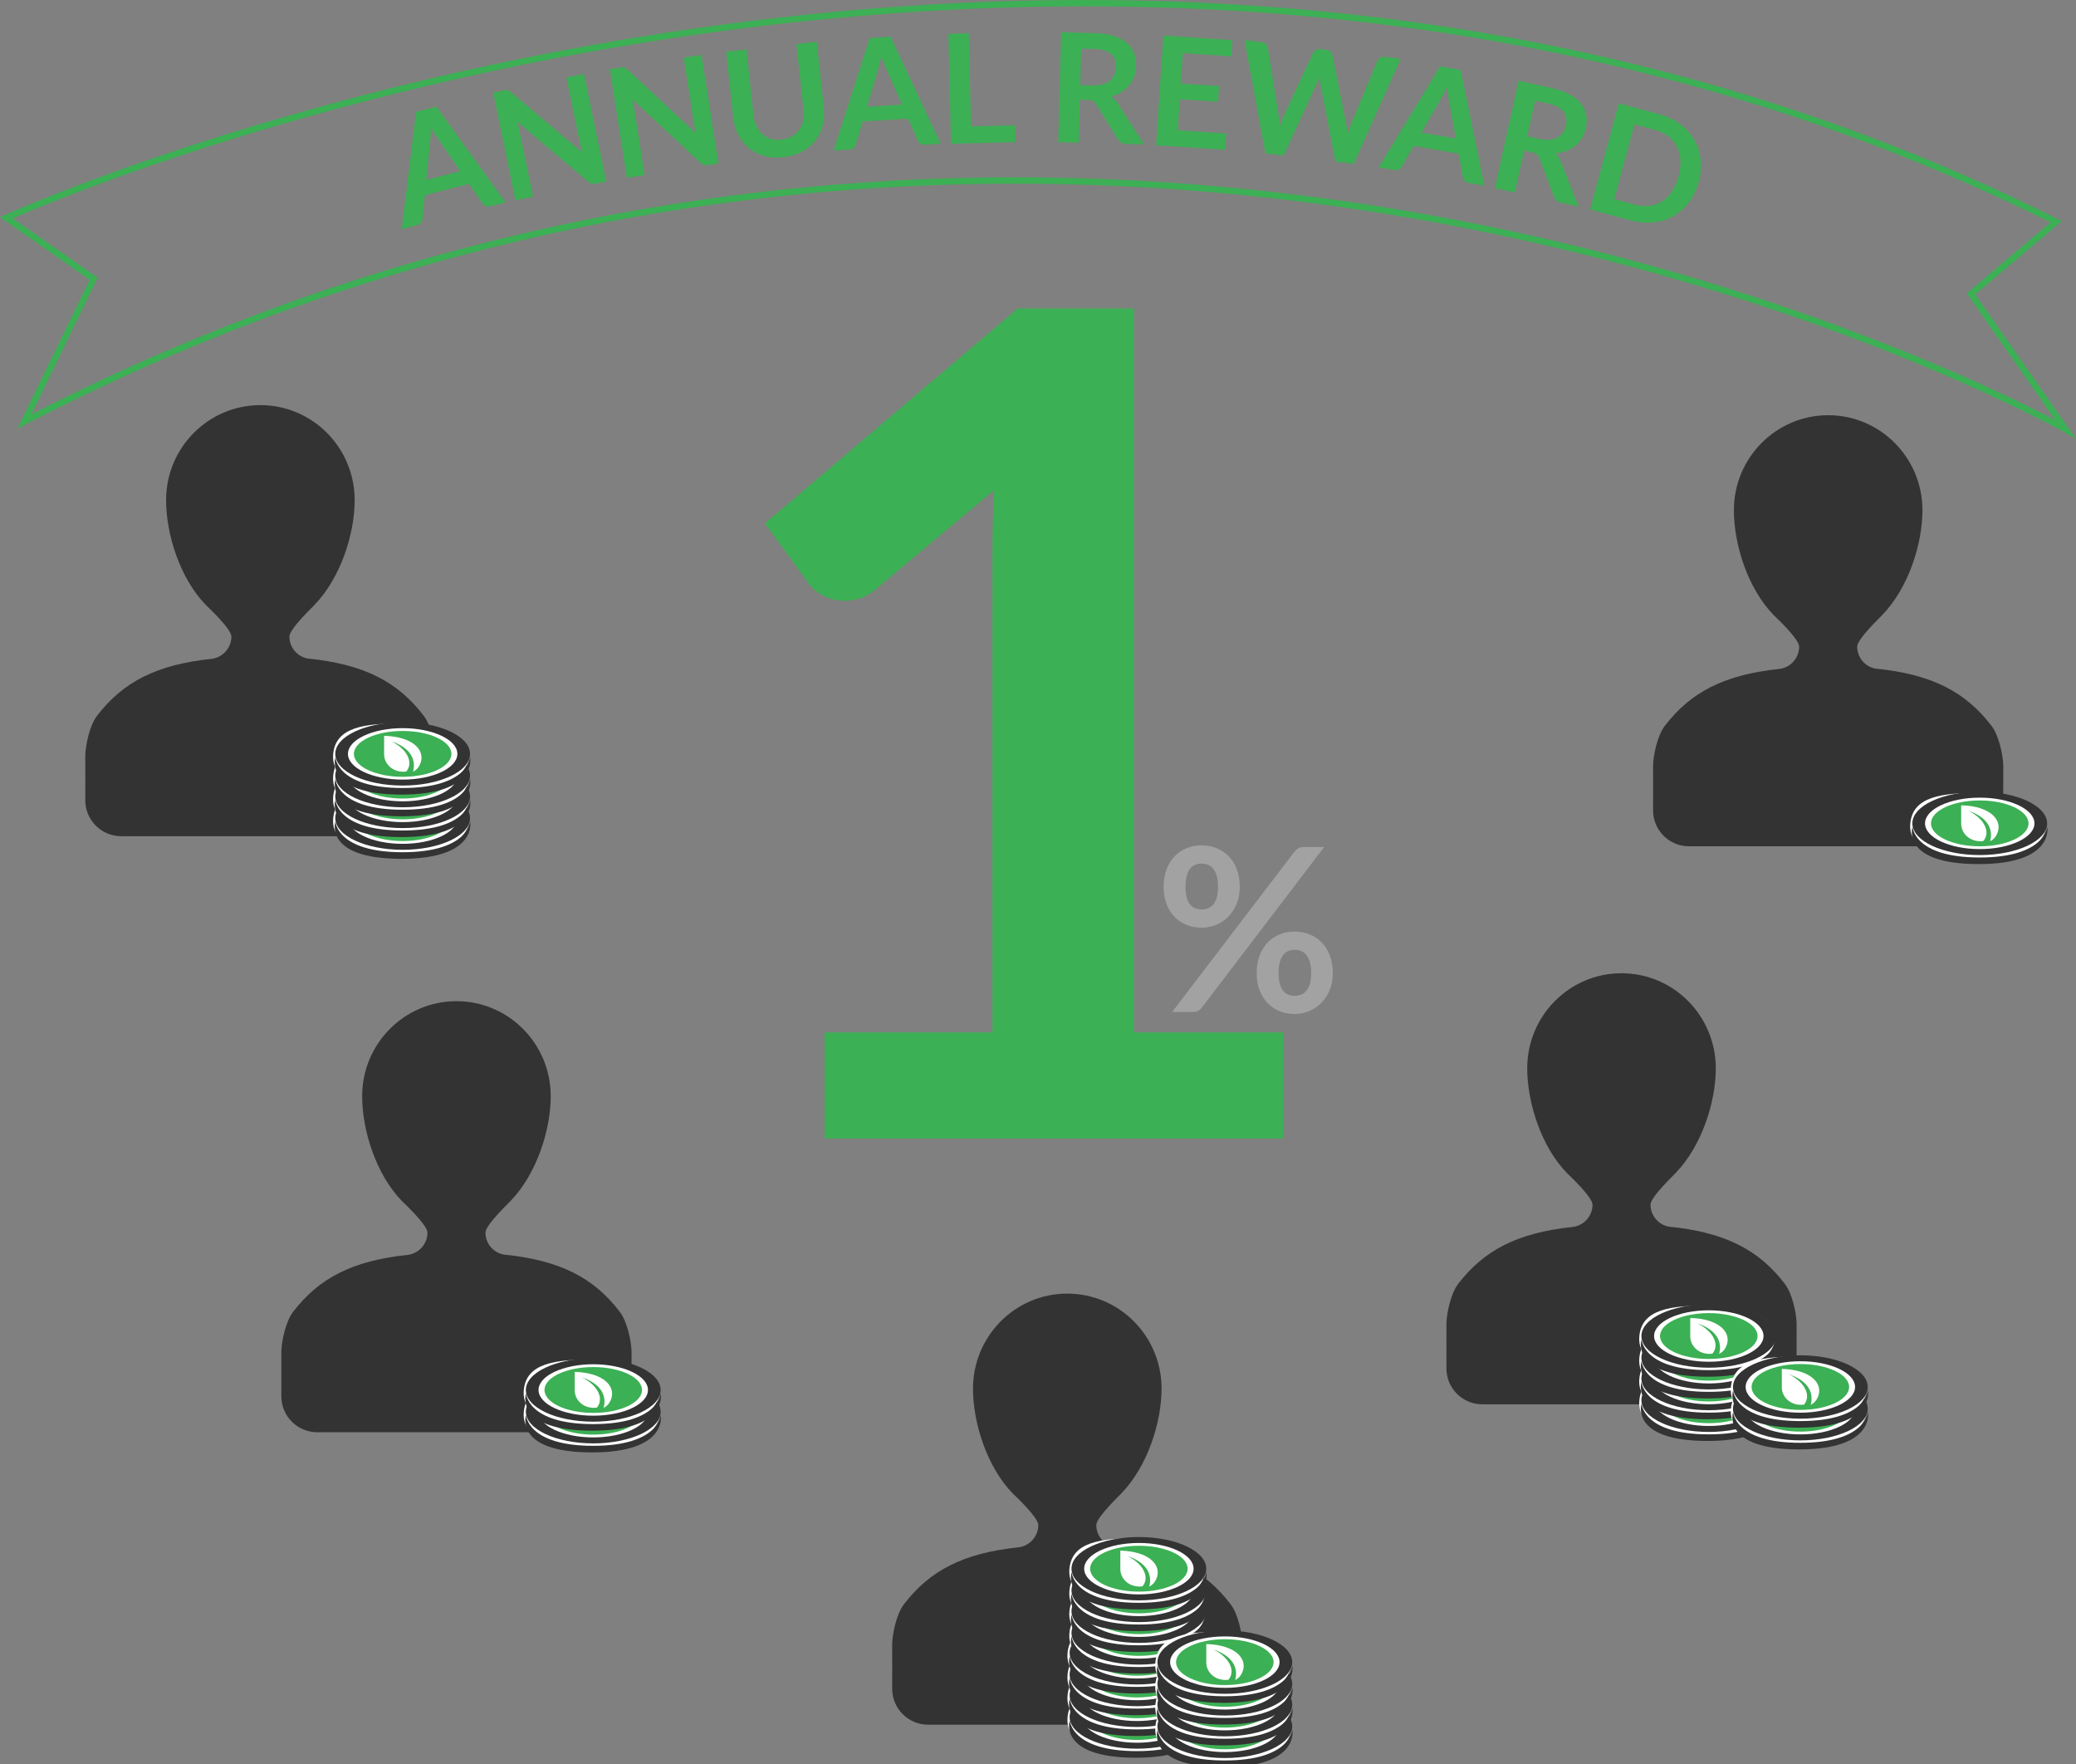 <?xml version="1.0" encoding="UTF-8" standalone="no"?>
<!-- Generator: Adobe Illustrator 16.0.0, SVG Export Plug-In . SVG Version: 6.00 Build 0)  -->

<svg
   xmlns:dc="http://purl.org/dc/elements/1.1/"
   xmlns:cc="http://creativecommons.org/ns#"
   xmlns:rdf="http://www.w3.org/1999/02/22-rdf-syntax-ns#"
   xmlns:svg="http://www.w3.org/2000/svg"
   xmlns="http://www.w3.org/2000/svg"
   xmlns:sodipodi="http://sodipodi.sourceforge.net/DTD/sodipodi-0.dtd"
   xmlns:inkscape="http://www.inkscape.org/namespaces/inkscape"
   version="1.1"
   id="Layer_1"
   x="0px"
   y="0px"
   viewBox="6.044 83.479 983.951 836.045"
   enable-background="new 6.044 83.479 983.951 836.045"
   xml:space="preserve"
   inkscape:version="0.48.5 r10040"
   width="100%"
   height="100%"
   sodipodi:docname="dividend.svg"><rect x="6.044" y="83.479" width="983.951" height="836.045" fill="#808080" stroke="none"/><defs
     id="defs404"><clipPath
       id="_clip1"><rect
         x="4296"
         y="0"
         width="1024"
         height="1024"
         id="rect8" /></clipPath></defs><sodipodi:namedview
     pagecolor="#ffffff"
     bordercolor="#666666"
     borderopacity="1"
     objecttolerance="10"
     gridtolerance="10"
     guidetolerance="10"
     inkscape:pageopacity="0"
     inkscape:pageshadow="2"
     inkscape:window-width="1680"
     inkscape:window-height="1035"
     id="namedview402"
     showgrid="false"
     inkscape:zoom="0.79841252"
     inkscape:cx="368.30521"
     inkscape:cy="400.89815"
     inkscape:window-x="-5"
     inkscape:window-y="-12"
     inkscape:window-maximized="1"
     inkscape:current-layer="Layer_1" /><path
     style="fill:#333333"
     inkscape:connector-curvature="0"
     id="path5"
     d="M 851.998,691.912 C 839.66,675.779 823.737,667.44 796.843,664.76 c -4.854,-0.979 -8.512,-5.279 -8.512,-10.387 0,-3.741 11.998,-14.938 11.914,-15.019 12.386,-12.81 19.024,-33.626 19.024,-49.624 0,-24.853 -20.003,-45.027 -44.685,-45.027 -24.685,0 -44.688,20.175 -44.688,45.027 0,16.085 6.47,37.028 18.982,49.837 0,0 11.959,11.067 11.959,14.81 0,5.407 -4.083,9.917 -9.362,10.557 -26.345,2.769 -42.09,11.062 -54.305,26.981 -3.531,4.591 -5.447,13.827 -5.576,18.767 0.042,1.279 0,21.282 0,21.282 0,9.407 7.621,17.024 17.025,17.024 h 131.934 c 9.407,0 17.025,-7.617 17.025,-17.024 0,0 -0.042,-20.003 0,-21.282 -0.124,-4.94 -2.048,-14.176 -5.58,-18.77 z" /><path
     style="fill:#333333"
     inkscape:connector-curvature="0"
     id="path91"
     d="m 589.313,843.732 c -12.341,-16.133 -28.261,-24.471 -55.155,-27.152 -4.855,-0.979 -8.513,-5.278 -8.513,-10.386 0,-3.741 11.999,-14.938 11.914,-15.02 12.387,-12.809 19.025,-33.626 19.025,-49.624 0,-24.853 -20.004,-45.026 -44.686,-45.026 -24.684,0 -44.688,20.174 -44.688,45.026 0,16.085 6.471,37.028 18.982,49.838 0,0 11.96,11.067 11.96,14.809 0,5.407 -4.084,9.918 -9.362,10.557 -26.345,2.769 -42.091,11.063 -54.306,26.982 -3.53,4.591 -5.446,13.826 -5.575,18.766 0.042,1.279 0,21.282 0,21.282 0,9.407 7.62,17.025 17.024,17.025 h 131.935 c 9.404,0 17.024,-7.618 17.024,-17.025 0,0 -0.042,-20.003 0,-21.282 -0.13,-4.943 -2.052,-14.178 -5.579,-18.77 z" /><path
     style="fill:#333333"
     inkscape:connector-curvature="0"
     id="path259"
     d="m 206.873,422.68 c -12.341,-16.134 -28.261,-24.472 -55.154,-27.153 -4.855,-0.979 -8.513,-5.278 -8.513,-10.386 0,-3.744 11.998,-14.941 11.914,-15.022 12.386,-12.809 19.024,-33.626 19.024,-49.624 0,-24.853 -20.003,-45.026 -44.688,-45.026 -24.685,0 -44.686,20.173 -44.686,45.026 0,16.085 6.471,37.028 18.982,49.838 0,0 11.959,11.067 11.959,14.812 0,5.408 -4.083,9.918 -9.362,10.558 -26.345,2.768 -42.09,11.062 -54.305,26.981 -3.531,4.591 -5.446,13.827 -5.576,18.766 0.042,1.279 0,21.283 0,21.283 0,9.407 7.621,17.024 17.025,17.024 h 131.935 c 9.403,0 17.024,-7.617 17.024,-17.024 0,0 -0.042,-20.004 0,-21.283 -0.129,-4.942 -2.047,-14.179 -5.579,-18.77 z" /><g
     id="g315"><path
       fill="#34994B"
       d="M396.827,572.744h79.599V343.726c0-8.873,0.271-18.202,0.813-27.981l-56.506,47.271   c-2.356,1.996-4.753,3.354-7.2,4.074c-2.444,0.727-4.846,1.087-7.197,1.087c-3.627,0-6.927-0.769-9.917-2.312   c-2.988-1.538-5.207-3.304-6.654-5.297L368.573,331.5l119.807-101.875h55.149v343.12h70.633v50.257H396.824v-50.258H396.827z"
       id="path317"
       style="fill:#3cb054;fill-opacity:1" /></g><path
     style="fill:#333333"
     inkscape:connector-curvature="0"
     id="path321"
     d="m 299.798,705.15 c -12.341,-16.133 -28.261,-24.471 -55.154,-27.152 -4.855,-0.979 -8.513,-5.278 -8.513,-10.386 0,-3.744 11.998,-14.941 11.914,-15.022 12.386,-12.809 19.024,-33.626 19.024,-49.624 0,-24.853 -20.003,-45.027 -44.685,-45.027 -24.685,0 -44.688,20.175 -44.688,45.027 0,16.085 6.471,37.028 18.982,49.837 0,0 11.959,11.068 11.959,14.813 0,5.407 -4.083,9.917 -9.362,10.557 -26.345,2.769 -42.09,11.062 -54.305,26.981 -3.531,4.591 -5.447,13.827 -5.576,18.767 0.042,1.279 0,21.282 0,21.282 0,9.407 7.621,17.024 17.025,17.024 h 131.935 c 9.403,0 17.024,-7.617 17.024,-17.024 0,0 -0.042,-20.003 0,-21.282 -0.131,-4.941 -2.052,-14.177 -5.58,-18.771 z" /><path
     style="fill:#333333"
     inkscape:connector-curvature="0"
     id="path353"
     d="m 949.949,427.457 c -12.344,-16.133 -28.261,-24.471 -55.155,-27.152 -4.854,-0.979 -8.515,-5.278 -8.515,-10.386 0,-3.744 11.998,-14.938 11.917,-15.02 12.386,-12.809 19.024,-33.626 19.024,-49.624 0,-24.853 -20.004,-45.027 -44.688,-45.027 -24.685,0 -44.688,20.175 -44.688,45.027 0,16.085 6.468,37.028 18.983,49.838 0,0 11.956,11.067 11.956,14.809 0,5.407 -4.087,9.917 -9.365,10.557 -26.342,2.769 -42.091,11.062 -54.306,26.982 -3.53,4.591 -5.446,13.826 -5.572,18.766 0.045,1.279 0,21.282 0,21.282 0,9.407 7.62,17.025 17.021,17.025 H 938.5 c 9.401,0 17.025,-7.618 17.025,-17.025 0,0 -0.043,-20.003 0,-21.282 -0.126,-4.943 -2.044,-14.178 -5.576,-18.77 z" /><path
     fill="#FDFEFF"
     stroke="#36994B"
     stroke-width="3"
     stroke-miterlimit="10"
     d="M940.23,222.745l44.769,64.148  c0,0-466.154-262.729-967.397-3.702l32.837-67.61L9.062,186.678c0,0,507.53-230.072,971.535,1.879L940.23,222.745z"
     id="path368"
     style="fill:#000000;fill-opacity:0;stroke:#3cb054;stroke-opacity:1" /><g
     id="g370"><path
       fill="none"
       d="M79.713,234.35c0,0,381.331-187.663,836.226,0"
       id="path372" /><path
       fill="#32984A"
       d="M245.67,179.382l-7.257,1.868c-0.814,0.21-1.535,0.177-2.165-0.097c-0.628-0.271-1.135-0.682-1.522-1.225   l-6.417-9.326l-20.9,5.378l-1.123,11.263c-0.049,0.582-0.289,1.168-0.721,1.75c-0.436,0.583-1.045,0.976-1.838,1.18l-7.293,1.877   l6.843-55.561l9.596-2.468L245.67,179.382z M208.108,168.728l16.088-4.138l-10.458-15.205c-0.472-0.673-1.006-1.471-1.604-2.396   s-1.213-1.94-1.844-3.042c-0.021,1.271-0.057,2.456-0.107,3.562c-0.052,1.104-0.13,2.077-0.234,2.924L208.108,168.728z"
       id="path374"
       style="fill:#3cb054;fill-opacity:1" /><path
       fill="#32984A"
       d="M245.841,126.178c0.288-0.024,0.556-0.003,0.802,0.057c0.246,0.061,0.496,0.169,0.748,0.325   c0.252,0.155,0.543,0.372,0.87,0.648l33.828,28.591c-0.265-0.805-0.496-1.595-0.694-2.378c-0.197-0.784-0.366-1.511-0.507-2.195   l-6.404-31.017l8.362-1.727l10.532,51.026l-4.902,1.012c-0.754,0.156-1.399,0.168-1.943,0.033   c-0.543-0.136-1.114-0.457-1.708-0.974l-33.692-28.474c0.225,0.739,0.433,1.475,0.621,2.207c0.189,0.732,0.346,1.405,0.472,2.018   l6.468,31.336l-8.362,1.727l-10.533-51.026l4.976-1.027C245.196,126.257,245.55,126.203,245.841,126.178z"
       id="path376"
       style="fill:#3cb054;fill-opacity:1" /><path
       fill="#32984A"
       d="M301.182,115.369c0.292-0.009,0.559,0.021,0.799,0.094c0.24,0.071,0.486,0.191,0.732,0.36   c0.246,0.168,0.522,0.398,0.838,0.69l32.401,30.2c-0.226-0.814-0.417-1.619-0.576-2.408c-0.159-0.79-0.295-1.528-0.399-2.216   l-4.892-31.29l8.438-1.318l8.05,51.477l-4.948,0.774c-0.76,0.12-1.408,0.1-1.942-0.063c-0.535-0.159-1.09-0.511-1.661-1.055   l-32.274-30.073c0.188,0.75,0.363,1.495,0.514,2.236c0.149,0.742,0.275,1.424,0.375,2.039l4.942,31.611l-8.438,1.318l-8.047-51.477   l5.018-0.784C300.533,115.414,300.891,115.378,301.182,115.369z"
       id="path378"
       style="fill:#3cb054;fill-opacity:1" /><path
       fill="#32984A"
       d="M376.406,149.647c1.864-0.201,3.495-0.69,4.897-1.475c1.402-0.78,2.549-1.786,3.44-3.018   c0.893-1.234,1.522-2.679,1.886-4.336s0.438-3.477,0.226-5.459l-3.36-31.022l9.636-1.045l3.356,31.022   c0.334,3.081,0.147,5.984-0.562,8.705c-0.708,2.724-1.889,5.135-3.549,7.233c-1.657,2.102-3.753,3.825-6.29,5.176   c-2.534,1.349-5.462,2.204-8.783,2.564c-3.32,0.36-6.362,0.15-9.128-0.624c-2.766-0.775-5.18-2.012-7.233-3.712   c-2.057-1.696-3.723-3.801-4.996-6.308c-1.276-2.508-2.078-5.303-2.411-8.384l-3.359-31.022l9.635-1.042l3.354,30.986   c0.213,1.982,0.679,3.744,1.387,5.285c0.712,1.543,1.628,2.825,2.754,3.852c1.126,1.027,2.456,1.769,3.993,2.231   C372.845,149.719,374.545,149.848,376.406,149.647z"
       id="path380"
       style="fill:#3cb054;fill-opacity:1" /><path
       fill="#32984A"
       d="M451.868,151.572l-7.479,0.477c-0.838,0.055-1.541-0.11-2.108-0.498s-0.991-0.88-1.267-1.489l-4.562-10.362   l-21.537,1.372l-3.207,10.854c-0.156,0.564-0.502,1.09-1.036,1.583c-0.534,0.492-1.21,0.763-2.023,0.813l-7.516,0.48l17.111-53.296   l9.888-0.628L451.868,151.572z M416.959,134.082l16.578-1.058l-7.432-16.893c-0.336-0.75-0.712-1.633-1.126-2.654   c-0.415-1.021-0.829-2.132-1.243-3.333c-0.258,1.246-0.514,2.405-0.771,3.48c-0.256,1.075-0.517,2.018-0.775,2.828L416.959,134.082   z"
       id="path382"
       style="fill:#3cb054;fill-opacity:1" /><path
       fill="#32984A"
       d="M466.283,143.359l20.856-0.504l0.191,7.996l-30.545,0.741l-1.261-52.086l9.688-0.237L466.283,143.359z"
       id="path384"
       style="fill:#3cb054;fill-opacity:1" /><path
       fill="#32984A"
       d="M517.841,130.752l-0.528,20.352l-9.689-0.252l1.357-52.084l15.884,0.415   c3.555,0.093,6.588,0.537,9.101,1.336c2.514,0.799,4.567,1.877,6.152,3.243c1.586,1.362,2.735,2.973,3.441,4.828   c0.708,1.855,1.032,3.888,0.976,6.098c-0.045,1.751-0.349,3.402-0.903,4.948c-0.559,1.55-1.34,2.946-2.346,4.192   c-1.006,1.249-2.236,2.333-3.69,3.255c-1.453,0.925-3.102,1.648-4.942,2.18c1.207,0.729,2.237,1.75,3.093,3.071l12.539,19.574   l-8.717-0.229c-0.841-0.021-1.552-0.207-2.128-0.562c-0.58-0.351-1.066-0.844-1.457-1.48l-10.515-16.961   c-0.391-0.634-0.832-1.09-1.315-1.369c-0.486-0.276-1.21-0.43-2.171-0.454L517.841,130.752z M518.022,123.801l6.053,0.156   c1.822,0.048,3.42-0.139,4.789-0.562c1.369-0.421,2.502-1.021,3.399-1.805c0.897-0.784,1.576-1.721,2.039-2.813   c0.462-1.093,0.708-2.3,0.744-3.621c0.069-2.643-0.751-4.693-2.453-6.155c-1.705-1.462-4.345-2.24-7.924-2.333l-6.194-0.162   L518.022,123.801z"
       id="path386"
       style="fill:#3cb054;fill-opacity:1" /><path
       fill="#32984A"
       d="M590.198,102.488l-0.507,7.695l-23.045-1.519l-0.952,14.415l18.157,1.198l-0.493,7.443l-18.156-1.198   l-0.97,14.704l23.045,1.522l-0.511,7.729l-32.788-2.165l3.432-51.987L590.198,102.488z"
       id="path388"
       style="fill:#3cb054;fill-opacity:1" /><path
       fill="#32984A"
       d="M595.885,102.488l8.086,0.964c0.835,0.099,1.508,0.378,2.023,0.841c0.514,0.459,0.826,1.036,0.938,1.727   l5.107,31.998c0.126,0.79,0.222,1.64,0.294,2.559c0.072,0.916,0.132,1.883,0.18,2.906c0.313-0.979,0.631-1.9,0.968-2.768   c0.333-0.868,0.675-1.667,1.029-2.399l13.854-29.735c0.255-0.525,0.69-0.981,1.306-1.369c0.615-0.384,1.327-0.531,2.138-0.435   l2.825,0.336c0.835,0.099,1.502,0.378,2.003,0.838c0.502,0.459,0.82,1.036,0.955,1.729l6.396,32.151   c0.343,1.589,0.595,3.336,0.754,5.243c0.276-0.91,0.559-1.784,0.838-2.622c0.279-0.837,0.562-1.615,0.841-2.329l12.493-29.897   c0.24-0.576,0.67-1.045,1.295-1.405c0.624-0.36,1.342-0.495,2.152-0.396l7.549,0.901l-22.237,49.816l-8.695-1.039l-7.09-36.698   c-0.09-0.469-0.18-0.976-0.27-1.52c-0.094-0.543-0.178-1.12-0.25-1.735c-0.213,0.58-0.429,1.123-0.648,1.628   c-0.216,0.504-0.426,0.979-0.621,1.414l-15.632,33.986l-8.695-1.039L595.885,102.488z"
       id="path390"
       style="fill:#3cb054;fill-opacity:1" /><path
       fill="#32984A"
       d="M709.564,171.479l-7.384-1.285c-0.828-0.145-1.474-0.472-1.934-0.977c-0.459-0.507-0.754-1.09-0.883-1.747   l-2.009-11.137l-21.265-3.705l-5.656,9.804c-0.285,0.51-0.745,0.942-1.379,1.297c-0.633,0.354-1.354,0.459-2.158,0.318l-7.42-1.294   l29.104-47.816l9.762,1.699L709.564,171.479z M679.715,146.308l16.364,2.85l-3.273-18.163c-0.153-0.808-0.31-1.754-0.475-2.844   s-0.306-2.267-0.426-3.531c-0.544,1.15-1.063,2.216-1.564,3.204c-0.502,0.984-0.973,1.841-1.417,2.567L679.715,146.308z"
       id="path392"
       style="fill:#3cb054;fill-opacity:1" /><path
       fill="#32984A"
       d="M728.411,154.844l-4.388,19.88l-9.464-2.087l11.227-50.879l15.515,3.426   c3.472,0.766,6.365,1.781,8.684,3.042c2.315,1.261,4.126,2.711,5.423,4.351s2.12,3.438,2.462,5.396   c0.343,1.958,0.276,4.015-0.198,6.174c-0.378,1.711-0.987,3.275-1.828,4.687c-0.841,1.415-1.874,2.637-3.099,3.673   c-1.226,1.036-2.637,1.867-4.24,2.495c-1.604,0.63-3.359,1.029-5.264,1.201c1.049,0.942,1.865,2.144,2.45,3.603l8.591,21.598   l-8.513-1.879c-0.819-0.181-1.483-0.499-1.984-0.955c-0.502-0.453-0.886-1.03-1.15-1.729l-7.101-18.649   c-0.265-0.696-0.609-1.228-1.033-1.595c-0.426-0.363-1.104-0.648-2.045-0.855L728.411,154.844z M729.909,148.052l5.912,1.307   c1.783,0.393,3.384,0.513,4.81,0.359c1.424-0.152,2.651-0.528,3.682-1.126c1.03-0.597,1.877-1.387,2.534-2.375   c0.66-0.984,1.132-2.122,1.417-3.413c0.567-2.58,0.156-4.751-1.24-6.51c-1.396-1.76-3.84-3.024-7.335-3.796l-6.054-1.333   L729.909,148.052z"
       id="path394"
       style="fill:#3cb054;fill-opacity:1" /><path
       fill="#32984A"
       d="M811.172,169.623c-0.994,3.69-2.52,6.909-4.579,9.663c-2.06,2.753-4.504,4.945-7.326,6.572   c-2.826,1.628-5.973,2.634-9.435,3.021c-3.462,0.388-7.095,0.066-10.899-0.954l-19.205-5.171l13.539-50.309l19.205,5.167   c3.804,1.024,7.104,2.58,9.902,4.663c2.799,2.084,5.012,4.534,6.642,7.348c1.631,2.816,2.646,5.931,3.045,9.344   C812.46,162.384,812.165,165.936,811.172,169.623z M801.606,167.05c0.741-2.759,1.039-5.335,0.886-7.729   c-0.153-2.393-0.709-4.53-1.67-6.419s-2.312-3.501-4.05-4.841c-1.745-1.339-3.844-2.339-6.303-3.002l-9.776-2.631l-9.533,35.419   l9.776,2.63c2.459,0.661,4.777,0.851,6.957,0.564c2.18-0.285,4.155-1.003,5.933-2.152c1.778-1.15,3.333-2.724,4.666-4.714   C799.823,172.184,800.861,169.809,801.606,167.05z"
       id="path396"
       style="fill:#3cb054;fill-opacity:1" /></g><g
     id="g398"><path
       fill="#A3A2A2"
       d="M593.657,503.816c0,2.955-0.496,5.621-1.486,7.999c-0.991,2.378-2.315,4.405-3.973,6.08   c-1.657,1.676-3.585,2.964-5.783,3.865c-2.198,0.9-4.485,1.351-6.864,1.351c-2.594,0-4.99-0.45-7.188-1.351   c-2.198-0.901-4.099-2.189-5.702-3.865c-1.604-1.675-2.855-3.702-3.757-6.08c-0.9-2.378-1.351-5.044-1.351-7.999   c0-3.026,0.45-5.765,1.351-8.215c0.901-2.45,2.153-4.521,3.757-6.215c1.604-1.694,3.504-3,5.702-3.919   c2.194-0.919,4.594-1.378,7.188-1.378c2.595,0,5,0.459,7.216,1.378s4.135,2.225,5.756,3.919c1.621,1.693,2.883,3.765,3.783,6.215   S593.657,500.79,593.657,503.816z M619.654,487.008c0.433-0.54,0.973-1.026,1.621-1.459s1.55-0.648,2.702-0.648h9.675   l-58.046,76.152c-0.433,0.576-0.982,1.054-1.648,1.432c-0.667,0.379-1.469,0.567-2.405,0.567h-9.944L619.654,487.008z    M583.334,503.816c0-2.09-0.198-3.837-0.595-5.242s-0.945-2.54-1.648-3.405c-0.702-0.864-1.531-1.486-2.486-1.864   c-0.954-0.379-1.973-0.567-3.054-0.567s-2.09,0.189-3.026,0.567s-1.747,1-2.432,1.864c-0.685,0.865-1.217,2-1.595,3.405   c-0.379,1.405-0.567,3.152-0.567,5.242c0,2.019,0.189,3.702,0.567,5.054s0.91,2.441,1.595,3.27   c0.685,0.829,1.495,1.424,2.432,1.784s1.945,0.54,3.026,0.54s2.1-0.18,3.054-0.54c0.955-0.36,1.784-0.955,2.486-1.784   c0.703-0.828,1.252-1.918,1.648-3.27S583.334,505.835,583.334,503.816z M637.759,544.676c0,2.955-0.495,5.621-1.486,7.999   c-0.99,2.379-2.314,4.405-3.972,6.081c-1.658,1.675-3.586,2.973-5.783,3.891c-2.198,0.919-4.486,1.379-6.864,1.379   c-2.594,0-4.99-0.46-7.188-1.379c-2.197-0.918-4.099-2.216-5.701-3.891c-1.604-1.676-2.855-3.703-3.757-6.081   c-0.9-2.378-1.351-5.044-1.351-7.999c0-3.026,0.45-5.765,1.351-8.215c0.901-2.45,2.153-4.521,3.757-6.215   c1.603-1.693,3.504-3,5.701-3.919c2.195-0.919,4.595-1.378,7.188-1.378c2.595,0,4.999,0.459,7.216,1.378   c2.216,0.919,4.134,2.226,5.756,3.919c1.621,1.693,2.882,3.765,3.783,6.215C637.309,538.911,637.759,541.649,637.759,544.676z    M627.49,544.676c0-2.09-0.207-3.837-0.622-5.242c-0.414-1.405-0.973-2.54-1.675-3.405c-0.703-0.864-1.531-1.486-2.486-1.864   s-1.973-0.567-3.054-0.567s-2.09,0.189-3.026,0.567c-0.938,0.378-1.738,1-2.405,1.864c-0.667,0.865-1.198,2-1.595,3.405   s-0.594,3.152-0.594,5.242c0,2.019,0.194,3.712,0.594,5.081c0.396,1.372,0.928,2.468,1.595,3.297   c0.667,0.828,1.468,1.423,2.405,1.783c0.937,0.36,1.945,0.541,3.026,0.541s2.099-0.181,3.054-0.541s1.783-0.955,2.486-1.783   c0.702-0.829,1.261-1.928,1.675-3.297C627.283,548.387,627.49,546.694,627.49,544.676z"
       id="path400" /></g><g
     id="g3894"
     transform="translate(-105.834,-84.579)"><g
       transform="translate(286.033,410.857)"
       id="g3373-8-7-6-8"><path
         style="fill:#ffffff"
         inkscape:connector-curvature="0"
         id="path166-6-7-5-7-9"
         d="m 667.28,421.169 c -0.727,11.134 -13.676,17.628 -31.813,17.628 -18.139,0 -33.566,-5.215 -32.656,-17.628 0.967,-13.221 14.943,-14.842 33.08,-14.842 18.135,0 31.942,6.323 31.389,14.842 z" /><path
         d="m 635.752,405.77 c -17.641,0 -31.939,6.72 -31.939,15.016 0,8.293 14.301,15.013 31.939,15.013 17.643,0 31.943,-6.72 31.943,-15.013 -10e-4,-8.297 -14.302,-15.016 -31.943,-15.016 z m 0,27.2 c -14.297,0 -25.928,-5.462 -25.928,-12.188 0,-6.72 11.631,-12.19 25.928,-12.19 14.297,0 25.934,5.468 25.934,12.19 -0.006,6.723 -11.639,12.188 -25.934,12.188 z"
         id="path170-5-9-9-5-7"
         inkscape:connector-curvature="0"
         style="fill:#333333" /><path
         d="m 635.752,409.919 c -12.744,0 -23.111,4.876 -23.111,10.869 0,5.99 10.367,10.86 23.111,10.86 12.746,0 23.113,-4.87 23.113,-10.86 0,-5.996 -10.367,-10.869 -23.113,-10.869 z"
         id="path172-3-2-2-3-3"
         inkscape:connector-curvature="0"
         style="fill:#3cb054;fill-opacity:1" /><path
         d="m 603.891,422.347 c 0,0 -5.846,17.676 31.182,17.728 36.287,0.054 32.699,-17.728 32.699,-17.728 0,0 -0.809,14.604 -32.092,14.604 -31.285,0 -31.789,-14.604 -31.789,-14.604 z"
         id="path175-6-0-2-5-6"
         inkscape:connector-curvature="0"
         style="fill:#333333" /><g
         style="fill-rule:evenodd;stroke-linejoin:round;stroke-miterlimit:1.414"
         transform="matrix(0.234,0,0,0.194,549.319,328.543)"
         id="g14-2-8-6-1"><path
           d="m 331.819,431.279 c 61.093,2.189 84.652,37.71 72.825,69.411 -3.351,8.821 -6.911,13.649 -14.399,18.679 0.305,-1.271 0.619,-2.549 0.856,-3.85 4.43,-24.732 -3.964,-54.49 -45.02,-70.929 32.665,18.834 45.847,52.341 30.614,73.971 -25.927,3.948 -44.876,-17.502 -44.876,-42.215 l 0,-45.067 z"
           style="fill:#ffffff"
           id="path16-3-9-2-2"
           inkscape:connector-curvature="0" /></g></g><g
       transform="translate(286.033,400.565)"
       id="g3373-7-9-9"><path
         style="fill:#ffffff"
         inkscape:connector-curvature="0"
         id="path166-6-3-1-3"
         d="m 667.28,421.169 c -0.727,11.134 -13.676,17.628 -31.813,17.628 -18.139,0 -33.566,-5.215 -32.656,-17.628 0.967,-13.221 14.943,-14.842 33.08,-14.842 18.135,0 31.942,6.323 31.389,14.842 z" /><path
         d="m 635.752,405.77 c -17.641,0 -31.939,6.72 -31.939,15.016 0,8.293 14.301,15.013 31.939,15.013 17.643,0 31.943,-6.72 31.943,-15.013 -10e-4,-8.297 -14.302,-15.016 -31.943,-15.016 z m 0,27.2 c -14.297,0 -25.928,-5.462 -25.928,-12.188 0,-6.72 11.631,-12.19 25.928,-12.19 14.297,0 25.934,5.468 25.934,12.19 -0.006,6.723 -11.639,12.188 -25.934,12.188 z"
         id="path170-5-6-2-1"
         inkscape:connector-curvature="0"
         style="fill:#333333" /><path
         d="m 635.752,409.919 c -12.744,0 -23.111,4.876 -23.111,10.869 0,5.99 10.367,10.86 23.111,10.86 12.746,0 23.113,-4.87 23.113,-10.86 0,-5.996 -10.367,-10.869 -23.113,-10.869 z"
         id="path172-3-1-7-9"
         inkscape:connector-curvature="0"
         style="fill:#3cb054;fill-opacity:1" /><path
         d="m 603.891,422.347 c 0,0 -5.846,17.676 31.182,17.728 36.287,0.054 32.699,-17.728 32.699,-17.728 0,0 -0.809,14.604 -32.092,14.604 -31.285,0 -31.789,-14.604 -31.789,-14.604 z"
         id="path175-6-2-0-4"
         inkscape:connector-curvature="0"
         style="fill:#333333" /><g
         style="fill-rule:evenodd;stroke-linejoin:round;stroke-miterlimit:1.414"
         transform="matrix(0.234,0,0,0.194,549.319,328.543)"
         id="g14-9-9-7"><path
           d="m 331.819,431.279 c 61.093,2.189 84.652,37.71 72.825,69.411 -3.351,8.821 -6.911,13.649 -14.399,18.679 0.305,-1.271 0.619,-2.549 0.856,-3.85 4.43,-24.732 -3.964,-54.49 -45.02,-70.929 32.665,18.834 45.847,52.341 30.614,73.971 -25.927,3.948 -44.876,-17.502 -44.876,-42.215 l 0,-45.067 z"
           style="fill:#ffffff"
           id="path16-31-3-8"
           inkscape:connector-curvature="0" /></g></g><g
       transform="translate(286.033,390.711)"
       id="g3373-8-6-4"><path
         style="fill:#ffffff"
         inkscape:connector-curvature="0"
         id="path166-6-7-0-5"
         d="m 667.28,421.169 c -0.727,11.134 -13.676,17.628 -31.813,17.628 -18.139,0 -33.566,-5.215 -32.656,-17.628 0.967,-13.221 14.943,-14.842 33.08,-14.842 18.135,0 31.942,6.323 31.389,14.842 z" /><path
         d="m 635.752,405.77 c -17.641,0 -31.939,6.72 -31.939,15.016 0,8.293 14.301,15.013 31.939,15.013 17.643,0 31.943,-6.72 31.943,-15.013 -10e-4,-8.297 -14.302,-15.016 -31.943,-15.016 z m 0,27.2 c -14.297,0 -25.928,-5.462 -25.928,-12.188 0,-6.72 11.631,-12.19 25.928,-12.19 14.297,0 25.934,5.468 25.934,12.19 -0.006,6.723 -11.639,12.188 -25.934,12.188 z"
         id="path170-5-9-6-0"
         inkscape:connector-curvature="0"
         style="fill:#333333" /><path
         d="m 635.752,409.919 c -12.744,0 -23.111,4.876 -23.111,10.869 0,5.99 10.367,10.86 23.111,10.86 12.746,0 23.113,-4.87 23.113,-10.86 0,-5.996 -10.367,-10.869 -23.113,-10.869 z"
         id="path172-3-2-26-3"
         inkscape:connector-curvature="0"
         style="fill:#3cb054;fill-opacity:1" /><path
         d="m 603.891,422.347 c 0,0 -5.846,17.676 31.182,17.728 36.287,0.054 32.699,-17.728 32.699,-17.728 0,0 -0.809,14.604 -32.092,14.604 -31.285,0 -31.789,-14.604 -31.789,-14.604 z"
         id="path175-6-0-1-6"
         inkscape:connector-curvature="0"
         style="fill:#333333" /><g
         style="fill-rule:evenodd;stroke-linejoin:round;stroke-miterlimit:1.414"
         transform="matrix(0.234,0,0,0.194,549.319,328.543)"
         id="g14-2-87-1"><path
           d="m 331.819,431.279 c 61.093,2.189 84.652,37.71 72.825,69.411 -3.351,8.821 -6.911,13.649 -14.399,18.679 0.305,-1.271 0.619,-2.549 0.856,-3.85 4.43,-24.732 -3.964,-54.49 -45.02,-70.929 32.665,18.834 45.847,52.341 30.614,73.971 -25.927,3.948 -44.876,-17.502 -44.876,-42.215 l 0,-45.067 z"
           style="fill:#ffffff"
           id="path16-3-92-0"
           inkscape:connector-curvature="0" /></g></g><g
       transform="translate(286.033,380.42)"
       id="g3373-0-6"><path
         style="fill:#ffffff"
         inkscape:connector-curvature="0"
         id="path166-6-2-3"
         d="m 667.28,421.169 c -0.727,11.134 -13.676,17.628 -31.813,17.628 -18.139,0 -33.566,-5.215 -32.656,-17.628 0.967,-13.221 14.943,-14.842 33.08,-14.842 18.135,0 31.942,6.323 31.389,14.842 z" /><path
         d="m 635.752,405.77 c -17.641,0 -31.939,6.72 -31.939,15.016 0,8.293 14.301,15.013 31.939,15.013 17.643,0 31.943,-6.72 31.943,-15.013 -10e-4,-8.297 -14.302,-15.016 -31.943,-15.016 z m 0,27.2 c -14.297,0 -25.928,-5.462 -25.928,-12.188 0,-6.72 11.631,-12.19 25.928,-12.19 14.297,0 25.934,5.468 25.934,12.19 -0.006,6.723 -11.639,12.188 -25.934,12.188 z"
         id="path170-5-3-2"
         inkscape:connector-curvature="0"
         style="fill:#333333" /><path
         d="m 635.752,409.919 c -12.744,0 -23.111,4.876 -23.111,10.869 0,5.99 10.367,10.86 23.111,10.86 12.746,0 23.113,-4.87 23.113,-10.86 0,-5.996 -10.367,-10.869 -23.113,-10.869 z"
         id="path172-3-7-0"
         inkscape:connector-curvature="0"
         style="fill:#3cb054;fill-opacity:1" /><path
         d="m 603.891,422.347 c 0,0 -5.846,17.676 31.182,17.728 36.287,0.054 32.699,-17.728 32.699,-17.728 0,0 -0.809,14.604 -32.092,14.604 -31.285,0 -31.789,-14.604 -31.789,-14.604 z"
         id="path175-6-5-6"
         inkscape:connector-curvature="0"
         style="fill:#333333" /><g
         style="fill-rule:evenodd;stroke-linejoin:round;stroke-miterlimit:1.414"
         transform="matrix(0.234,0,0,0.194,549.319,328.543)"
         id="g14-92-1"><path
           d="m 331.819,431.279 c 61.093,2.189 84.652,37.71 72.825,69.411 -3.351,8.821 -6.911,13.649 -14.399,18.679 0.305,-1.271 0.619,-2.549 0.856,-3.85 4.43,-24.732 -3.964,-54.49 -45.02,-70.929 32.665,18.834 45.847,52.341 30.614,73.971 -25.927,3.948 -44.876,-17.502 -44.876,-42.215 l 0,-45.067 z"
           style="fill:#ffffff"
           id="path16-2-5"
           inkscape:connector-curvature="0" /></g></g></g><g
     id="g3981"
     transform="translate(0,-1.426)"><g
       transform="translate(223.595,331.704)"
       id="g3373-8-7-6-5"><path
         style="fill:#ffffff"
         inkscape:connector-curvature="0"
         id="path166-6-7-5-7-4"
         d="m 667.28,421.169 c -0.727,11.134 -13.676,17.628 -31.813,17.628 -18.139,0 -33.566,-5.215 -32.656,-17.628 0.967,-13.221 14.943,-14.842 33.08,-14.842 18.135,0 31.942,6.323 31.389,14.842 z" /><path
         d="m 635.752,405.77 c -17.641,0 -31.939,6.72 -31.939,15.016 0,8.293 14.301,15.013 31.939,15.013 17.643,0 31.943,-6.72 31.943,-15.013 -10e-4,-8.297 -14.302,-15.016 -31.943,-15.016 z m 0,27.2 c -14.297,0 -25.928,-5.462 -25.928,-12.188 0,-6.72 11.631,-12.19 25.928,-12.19 14.297,0 25.934,5.468 25.934,12.19 -0.006,6.723 -11.639,12.188 -25.934,12.188 z"
         id="path170-5-9-9-5-76"
         inkscape:connector-curvature="0"
         style="fill:#333333" /><path
         d="m 635.752,409.919 c -12.744,0 -23.111,4.876 -23.111,10.869 0,5.99 10.367,10.86 23.111,10.86 12.746,0 23.113,-4.87 23.113,-10.86 0,-5.996 -10.367,-10.869 -23.113,-10.869 z"
         id="path172-3-2-2-3-5"
         inkscape:connector-curvature="0"
         style="fill:#3cb054;fill-opacity:1" /><path
         d="m 603.891,422.347 c 0,0 -5.846,17.676 31.182,17.728 36.287,0.054 32.699,-17.728 32.699,-17.728 0,0 -0.809,14.604 -32.092,14.604 -31.285,0 -31.789,-14.604 -31.789,-14.604 z"
         id="path175-6-0-2-5-69"
         inkscape:connector-curvature="0"
         style="fill:#333333" /><g
         style="fill-rule:evenodd;stroke-linejoin:round;stroke-miterlimit:1.414"
         transform="matrix(0.234,0,0,0.194,549.319,328.543)"
         id="g14-2-8-6-3"><path
           d="m 331.819,431.279 c 61.093,2.189 84.652,37.71 72.825,69.411 -3.351,8.821 -6.911,13.649 -14.399,18.679 0.305,-1.271 0.619,-2.549 0.856,-3.85 4.43,-24.732 -3.964,-54.49 -45.02,-70.929 32.665,18.834 45.847,52.341 30.614,73.971 -25.927,3.948 -44.876,-17.502 -44.876,-42.215 l 0,-45.067 z"
           style="fill:#ffffff"
           id="path16-3-9-2-7"
           inkscape:connector-curvature="0" /></g></g><g
       transform="translate(223.595,321.413)"
       id="g3373-7-9-4"><path
         style="fill:#ffffff"
         inkscape:connector-curvature="0"
         id="path166-6-3-1-5"
         d="m 667.28,421.169 c -0.727,11.134 -13.676,17.628 -31.813,17.628 -18.139,0 -33.566,-5.215 -32.656,-17.628 0.967,-13.221 14.943,-14.842 33.08,-14.842 18.135,0 31.942,6.323 31.389,14.842 z" /><path
         d="m 635.752,405.77 c -17.641,0 -31.939,6.72 -31.939,15.016 0,8.293 14.301,15.013 31.939,15.013 17.643,0 31.943,-6.72 31.943,-15.013 -10e-4,-8.297 -14.302,-15.016 -31.943,-15.016 z m 0,27.2 c -14.297,0 -25.928,-5.462 -25.928,-12.188 0,-6.72 11.631,-12.19 25.928,-12.19 14.297,0 25.934,5.468 25.934,12.19 -0.006,6.723 -11.639,12.188 -25.934,12.188 z"
         id="path170-5-6-2-2"
         inkscape:connector-curvature="0"
         style="fill:#333333" /><path
         d="m 635.752,409.919 c -12.744,0 -23.111,4.876 -23.111,10.869 0,5.99 10.367,10.86 23.111,10.86 12.746,0 23.113,-4.87 23.113,-10.86 0,-5.996 -10.367,-10.869 -23.113,-10.869 z"
         id="path172-3-1-7-5"
         inkscape:connector-curvature="0"
         style="fill:#3cb054;fill-opacity:1" /><path
         d="m 603.891,422.347 c 0,0 -5.846,17.676 31.182,17.728 36.287,0.054 32.699,-17.728 32.699,-17.728 0,0 -0.809,14.604 -32.092,14.604 -31.285,0 -31.789,-14.604 -31.789,-14.604 z"
         id="path175-6-2-0-47"
         inkscape:connector-curvature="0"
         style="fill:#333333" /><g
         style="fill-rule:evenodd;stroke-linejoin:round;stroke-miterlimit:1.414"
         transform="matrix(0.234,0,0,0.194,549.319,328.543)"
         id="g14-9-9-4"><path
           d="m 331.819,431.279 c 61.093,2.189 84.652,37.71 72.825,69.411 -3.351,8.821 -6.911,13.649 -14.399,18.679 0.305,-1.271 0.619,-2.549 0.856,-3.85 4.43,-24.732 -3.964,-54.49 -45.02,-70.929 32.665,18.834 45.847,52.341 30.614,73.971 -25.927,3.948 -44.876,-17.502 -44.876,-42.215 l 0,-45.067 z"
           style="fill:#ffffff"
           id="path16-31-3-4"
           inkscape:connector-curvature="0" /></g></g></g><g
     id="g3373-0-3"
     transform="translate(308.617,52.895)"><path
       d="m 667.28,421.169 c -0.727,11.134 -13.676,17.628 -31.813,17.628 -18.139,0 -33.566,-5.215 -32.656,-17.628 0.967,-13.221 14.943,-14.842 33.08,-14.842 18.135,0 31.942,6.323 31.389,14.842 z"
       id="path166-6-2-0"
       inkscape:connector-curvature="0"
       style="fill:#ffffff" /><path
       style="fill:#333333"
       inkscape:connector-curvature="0"
       id="path170-5-3-7"
       d="m 635.752,405.77 c -17.641,0 -31.939,6.72 -31.939,15.016 0,8.293 14.301,15.013 31.939,15.013 17.643,0 31.943,-6.72 31.943,-15.013 -10e-4,-8.297 -14.302,-15.016 -31.943,-15.016 z m 0,27.2 c -14.297,0 -25.928,-5.462 -25.928,-12.188 0,-6.72 11.631,-12.19 25.928,-12.19 14.297,0 25.934,5.468 25.934,12.19 -0.006,6.723 -11.639,12.188 -25.934,12.188 z" /><path
       style="fill:#3cb054;fill-opacity:1"
       inkscape:connector-curvature="0"
       id="path172-3-7-8"
       d="m 635.752,409.919 c -12.744,0 -23.111,4.876 -23.111,10.869 0,5.99 10.367,10.86 23.111,10.86 12.746,0 23.113,-4.87 23.113,-10.86 0,-5.996 -10.367,-10.869 -23.113,-10.869 z" /><path
       style="fill:#333333"
       inkscape:connector-curvature="0"
       id="path175-6-5-68"
       d="m 603.891,422.347 c 0,0 -5.846,17.676 31.182,17.728 36.287,0.054 32.699,-17.728 32.699,-17.728 0,0 -0.809,14.604 -32.092,14.604 -31.285,0 -31.789,-14.604 -31.789,-14.604 z" /><g
       id="g14-92-8"
       transform="matrix(0.234,0,0,0.194,549.319,328.543)"
       style="fill-rule:evenodd;stroke-linejoin:round;stroke-miterlimit:1.414"><path
         inkscape:connector-curvature="0"
         id="path16-2-4"
         style="fill:#ffffff"
         d="m 331.819,431.279 c 61.093,2.189 84.652,37.71 72.825,69.411 -3.351,8.821 -6.911,13.649 -14.399,18.679 0.305,-1.271 0.619,-2.549 0.856,-3.85 4.43,-24.732 -3.964,-54.49 -45.02,-70.929 32.665,18.834 45.847,52.341 30.614,73.971 -25.927,3.948 -44.876,-17.502 -44.876,-42.215 l 0,-45.067 z" /></g></g><g
     id="g3894-3"
     transform="translate(-376.84,65.537)"><g
       transform="translate(286.033,410.857)"
       id="g3373-8-7-6-8-1"><path
         style="fill:#ffffff"
         inkscape:connector-curvature="0"
         id="path166-6-7-5-7-9-4"
         d="m 667.28,421.169 c -0.727,11.134 -13.676,17.628 -31.813,17.628 -18.139,0 -33.566,-5.215 -32.656,-17.628 0.967,-13.221 14.943,-14.842 33.08,-14.842 18.135,0 31.942,6.323 31.389,14.842 z" /><path
         d="m 635.752,405.77 c -17.641,0 -31.939,6.72 -31.939,15.016 0,8.293 14.301,15.013 31.939,15.013 17.643,0 31.943,-6.72 31.943,-15.013 -10e-4,-8.297 -14.302,-15.016 -31.943,-15.016 z m 0,27.2 c -14.297,0 -25.928,-5.462 -25.928,-12.188 0,-6.72 11.631,-12.19 25.928,-12.19 14.297,0 25.934,5.468 25.934,12.19 -0.006,6.723 -11.639,12.188 -25.934,12.188 z"
         id="path170-5-9-9-5-7-9"
         inkscape:connector-curvature="0"
         style="fill:#333333" /><path
         d="m 635.752,409.919 c -12.744,0 -23.111,4.876 -23.111,10.869 0,5.99 10.367,10.86 23.111,10.86 12.746,0 23.113,-4.87 23.113,-10.86 0,-5.996 -10.367,-10.869 -23.113,-10.869 z"
         id="path172-3-2-2-3-3-2"
         inkscape:connector-curvature="0"
         style="fill:#3cb054;fill-opacity:1" /><path
         d="m 603.891,422.347 c 0,0 -5.846,17.676 31.182,17.728 36.287,0.054 32.699,-17.728 32.699,-17.728 0,0 -0.809,14.604 -32.092,14.604 -31.285,0 -31.789,-14.604 -31.789,-14.604 z"
         id="path175-6-0-2-5-6-0"
         inkscape:connector-curvature="0"
         style="fill:#333333" /><g
         style="fill-rule:evenodd;stroke-linejoin:round;stroke-miterlimit:1.414"
         transform="matrix(0.234,0,0,0.194,549.319,328.543)"
         id="g14-2-8-6-1-6"><path
           d="m 331.819,431.279 c 61.093,2.189 84.652,37.71 72.825,69.411 -3.351,8.821 -6.911,13.649 -14.399,18.679 0.305,-1.271 0.619,-2.549 0.856,-3.85 4.43,-24.732 -3.964,-54.49 -45.02,-70.929 32.665,18.834 45.847,52.341 30.614,73.971 -25.927,3.948 -44.876,-17.502 -44.876,-42.215 l 0,-45.067 z"
           style="fill:#ffffff"
           id="path16-3-9-2-2-8"
           inkscape:connector-curvature="0" /></g></g><g
       transform="translate(286.033,400.565)"
       id="g3373-7-9-9-9"><path
         style="fill:#ffffff"
         inkscape:connector-curvature="0"
         id="path166-6-3-1-3-2"
         d="m 667.28,421.169 c -0.727,11.134 -13.676,17.628 -31.813,17.628 -18.139,0 -33.566,-5.215 -32.656,-17.628 0.967,-13.221 14.943,-14.842 33.08,-14.842 18.135,0 31.942,6.323 31.389,14.842 z" /><path
         d="m 635.752,405.77 c -17.641,0 -31.939,6.72 -31.939,15.016 0,8.293 14.301,15.013 31.939,15.013 17.643,0 31.943,-6.72 31.943,-15.013 -10e-4,-8.297 -14.302,-15.016 -31.943,-15.016 z m 0,27.2 c -14.297,0 -25.928,-5.462 -25.928,-12.188 0,-6.72 11.631,-12.19 25.928,-12.19 14.297,0 25.934,5.468 25.934,12.19 -0.006,6.723 -11.639,12.188 -25.934,12.188 z"
         id="path170-5-6-2-1-6"
         inkscape:connector-curvature="0"
         style="fill:#333333" /><path
         d="m 635.752,409.919 c -12.744,0 -23.111,4.876 -23.111,10.869 0,5.99 10.367,10.86 23.111,10.86 12.746,0 23.113,-4.87 23.113,-10.86 0,-5.996 -10.367,-10.869 -23.113,-10.869 z"
         id="path172-3-1-7-9-6"
         inkscape:connector-curvature="0"
         style="fill:#3cb054;fill-opacity:1" /><path
         d="m 603.891,422.347 c 0,0 -5.846,17.676 31.182,17.728 36.287,0.054 32.699,-17.728 32.699,-17.728 0,0 -0.809,14.604 -32.092,14.604 -31.285,0 -31.789,-14.604 -31.789,-14.604 z"
         id="path175-6-2-0-4-4"
         inkscape:connector-curvature="0"
         style="fill:#333333" /><g
         style="fill-rule:evenodd;stroke-linejoin:round;stroke-miterlimit:1.414"
         transform="matrix(0.234,0,0,0.194,549.319,328.543)"
         id="g14-9-9-7-9"><path
           d="m 331.819,431.279 c 61.093,2.189 84.652,37.71 72.825,69.411 -3.351,8.821 -6.911,13.649 -14.399,18.679 0.305,-1.271 0.619,-2.549 0.856,-3.85 4.43,-24.732 -3.964,-54.49 -45.02,-70.929 32.665,18.834 45.847,52.341 30.614,73.971 -25.927,3.948 -44.876,-17.502 -44.876,-42.215 l 0,-45.067 z"
           style="fill:#ffffff"
           id="path16-31-3-8-5"
           inkscape:connector-curvature="0" /></g></g><g
       transform="translate(286.033,390.711)"
       id="g3373-8-6-4-0"><path
         style="fill:#ffffff"
         inkscape:connector-curvature="0"
         id="path166-6-7-0-5-4"
         d="m 667.28,421.169 c -0.727,11.134 -13.676,17.628 -31.813,17.628 -18.139,0 -33.566,-5.215 -32.656,-17.628 0.967,-13.221 14.943,-14.842 33.08,-14.842 18.135,0 31.942,6.323 31.389,14.842 z" /><path
         d="m 635.752,405.77 c -17.641,0 -31.939,6.72 -31.939,15.016 0,8.293 14.301,15.013 31.939,15.013 17.643,0 31.943,-6.72 31.943,-15.013 -10e-4,-8.297 -14.302,-15.016 -31.943,-15.016 z m 0,27.2 c -14.297,0 -25.928,-5.462 -25.928,-12.188 0,-6.72 11.631,-12.19 25.928,-12.19 14.297,0 25.934,5.468 25.934,12.19 -0.006,6.723 -11.639,12.188 -25.934,12.188 z"
         id="path170-5-9-6-0-8"
         inkscape:connector-curvature="0"
         style="fill:#333333" /><path
         d="m 635.752,409.919 c -12.744,0 -23.111,4.876 -23.111,10.869 0,5.99 10.367,10.86 23.111,10.86 12.746,0 23.113,-4.87 23.113,-10.86 0,-5.996 -10.367,-10.869 -23.113,-10.869 z"
         id="path172-3-2-26-3-7"
         inkscape:connector-curvature="0"
         style="fill:#3cb054;fill-opacity:1" /><path
         d="m 603.891,422.347 c 0,0 -5.846,17.676 31.182,17.728 36.287,0.054 32.699,-17.728 32.699,-17.728 0,0 -0.809,14.604 -32.092,14.604 -31.285,0 -31.789,-14.604 -31.789,-14.604 z"
         id="path175-6-0-1-6-1"
         inkscape:connector-curvature="0"
         style="fill:#333333" /><g
         style="fill-rule:evenodd;stroke-linejoin:round;stroke-miterlimit:1.414"
         transform="matrix(0.234,0,0,0.194,549.319,328.543)"
         id="g14-2-87-1-7"><path
           d="m 331.819,431.279 c 61.093,2.189 84.652,37.71 72.825,69.411 -3.351,8.821 -6.911,13.649 -14.399,18.679 0.305,-1.271 0.619,-2.549 0.856,-3.85 4.43,-24.732 -3.964,-54.49 -45.02,-70.929 32.665,18.834 45.847,52.341 30.614,73.971 -25.927,3.948 -44.876,-17.502 -44.876,-42.215 l 0,-45.067 z"
           style="fill:#ffffff"
           id="path16-3-92-0-2"
           inkscape:connector-curvature="0" /></g></g><g
       transform="translate(286.033,380.42)"
       id="g3373-0-6-7"><path
         style="fill:#ffffff"
         inkscape:connector-curvature="0"
         id="path166-6-2-3-2"
         d="m 667.28,421.169 c -0.727,11.134 -13.676,17.628 -31.813,17.628 -18.139,0 -33.566,-5.215 -32.656,-17.628 0.967,-13.221 14.943,-14.842 33.08,-14.842 18.135,0 31.942,6.323 31.389,14.842 z" /><path
         d="m 635.752,405.77 c -17.641,0 -31.939,6.72 -31.939,15.016 0,8.293 14.301,15.013 31.939,15.013 17.643,0 31.943,-6.72 31.943,-15.013 -10e-4,-8.297 -14.302,-15.016 -31.943,-15.016 z m 0,27.2 c -14.297,0 -25.928,-5.462 -25.928,-12.188 0,-6.72 11.631,-12.19 25.928,-12.19 14.297,0 25.934,5.468 25.934,12.19 -0.006,6.723 -11.639,12.188 -25.934,12.188 z"
         id="path170-5-3-2-2"
         inkscape:connector-curvature="0"
         style="fill:#333333" /><path
         d="m 635.752,409.919 c -12.744,0 -23.111,4.876 -23.111,10.869 0,5.99 10.367,10.86 23.111,10.86 12.746,0 23.113,-4.87 23.113,-10.86 0,-5.996 -10.367,-10.869 -23.113,-10.869 z"
         id="path172-3-7-0-6"
         inkscape:connector-curvature="0"
         style="fill:#3cb054;fill-opacity:1" /><path
         d="m 603.891,422.347 c 0,0 -5.846,17.676 31.182,17.728 36.287,0.054 32.699,-17.728 32.699,-17.728 0,0 -0.809,14.604 -32.092,14.604 -31.285,0 -31.789,-14.604 -31.789,-14.604 z"
         id="path175-6-5-6-1"
         inkscape:connector-curvature="0"
         style="fill:#333333" /><g
         style="fill-rule:evenodd;stroke-linejoin:round;stroke-miterlimit:1.414"
         transform="matrix(0.234,0,0,0.194,549.319,328.543)"
         id="g14-92-1-0"><path
           d="m 331.819,431.279 c 61.093,2.189 84.652,37.71 72.825,69.411 -3.351,8.821 -6.911,13.649 -14.399,18.679 0.305,-1.271 0.619,-2.549 0.856,-3.85 4.43,-24.732 -3.964,-54.49 -45.02,-70.929 32.665,18.834 45.847,52.341 30.614,73.971 -25.927,3.948 -44.876,-17.502 -44.876,-42.215 l 0,-45.067 z"
           style="fill:#ffffff"
           id="path16-2-5-6"
           inkscape:connector-curvature="0" /></g></g></g><g
     id="g3894-1"
     transform="translate(-375.955,25.684)"><g
       transform="translate(286.033,410.857)"
       id="g3373-8-7-6-8-5"><path
         style="fill:#ffffff"
         inkscape:connector-curvature="0"
         id="path166-6-7-5-7-9-9"
         d="m 667.28,421.169 c -0.727,11.134 -13.676,17.628 -31.813,17.628 -18.139,0 -33.566,-5.215 -32.656,-17.628 0.967,-13.221 14.943,-14.842 33.08,-14.842 18.135,0 31.942,6.323 31.389,14.842 z" /><path
         d="m 635.752,405.77 c -17.641,0 -31.939,6.72 -31.939,15.016 0,8.293 14.301,15.013 31.939,15.013 17.643,0 31.943,-6.72 31.943,-15.013 -10e-4,-8.297 -14.302,-15.016 -31.943,-15.016 z m 0,27.2 c -14.297,0 -25.928,-5.462 -25.928,-12.188 0,-6.72 11.631,-12.19 25.928,-12.19 14.297,0 25.934,5.468 25.934,12.19 -0.006,6.723 -11.639,12.188 -25.934,12.188 z"
         id="path170-5-9-9-5-7-4"
         inkscape:connector-curvature="0"
         style="fill:#333333" /><path
         d="m 635.752,409.919 c -12.744,0 -23.111,4.876 -23.111,10.869 0,5.99 10.367,10.86 23.111,10.86 12.746,0 23.113,-4.87 23.113,-10.86 0,-5.996 -10.367,-10.869 -23.113,-10.869 z"
         id="path172-3-2-2-3-3-9"
         inkscape:connector-curvature="0"
         style="fill:#3cb054;fill-opacity:1" /><path
         d="m 603.891,422.347 c 0,0 -5.846,17.676 31.182,17.728 36.287,0.054 32.699,-17.728 32.699,-17.728 0,0 -0.809,14.604 -32.092,14.604 -31.285,0 -31.789,-14.604 -31.789,-14.604 z"
         id="path175-6-0-2-5-6-09"
         inkscape:connector-curvature="0"
         style="fill:#333333" /><g
         style="fill-rule:evenodd;stroke-linejoin:round;stroke-miterlimit:1.414"
         transform="matrix(0.234,0,0,0.194,549.319,328.543)"
         id="g14-2-8-6-1-1"><path
           d="m 331.819,431.279 c 61.093,2.189 84.652,37.71 72.825,69.411 -3.351,8.821 -6.911,13.649 -14.399,18.679 0.305,-1.271 0.619,-2.549 0.856,-3.85 4.43,-24.732 -3.964,-54.49 -45.02,-70.929 32.665,18.834 45.847,52.341 30.614,73.971 -25.927,3.948 -44.876,-17.502 -44.876,-42.215 l 0,-45.067 z"
           style="fill:#ffffff"
           id="path16-3-9-2-2-7"
           inkscape:connector-curvature="0" /></g></g><g
       transform="translate(286.033,400.565)"
       id="g3373-7-9-9-7"><path
         style="fill:#ffffff"
         inkscape:connector-curvature="0"
         id="path166-6-3-1-3-1"
         d="m 667.28,421.169 c -0.727,11.134 -13.676,17.628 -31.813,17.628 -18.139,0 -33.566,-5.215 -32.656,-17.628 0.967,-13.221 14.943,-14.842 33.08,-14.842 18.135,0 31.942,6.323 31.389,14.842 z" /><path
         d="m 635.752,405.77 c -17.641,0 -31.939,6.72 -31.939,15.016 0,8.293 14.301,15.013 31.939,15.013 17.643,0 31.943,-6.72 31.943,-15.013 -10e-4,-8.297 -14.302,-15.016 -31.943,-15.016 z m 0,27.2 c -14.297,0 -25.928,-5.462 -25.928,-12.188 0,-6.72 11.631,-12.19 25.928,-12.19 14.297,0 25.934,5.468 25.934,12.19 -0.006,6.723 -11.639,12.188 -25.934,12.188 z"
         id="path170-5-6-2-1-1"
         inkscape:connector-curvature="0"
         style="fill:#333333" /><path
         d="m 635.752,409.919 c -12.744,0 -23.111,4.876 -23.111,10.869 0,5.99 10.367,10.86 23.111,10.86 12.746,0 23.113,-4.87 23.113,-10.86 0,-5.996 -10.367,-10.869 -23.113,-10.869 z"
         id="path172-3-1-7-9-5"
         inkscape:connector-curvature="0"
         style="fill:#3cb054;fill-opacity:1" /><path
         d="m 603.891,422.347 c 0,0 -5.846,17.676 31.182,17.728 36.287,0.054 32.699,-17.728 32.699,-17.728 0,0 -0.809,14.604 -32.092,14.604 -31.285,0 -31.789,-14.604 -31.789,-14.604 z"
         id="path175-6-2-0-4-9"
         inkscape:connector-curvature="0"
         style="fill:#333333" /><g
         style="fill-rule:evenodd;stroke-linejoin:round;stroke-miterlimit:1.414"
         transform="matrix(0.234,0,0,0.194,549.319,328.543)"
         id="g14-9-9-7-7"><path
           d="m 331.819,431.279 c 61.093,2.189 84.652,37.71 72.825,69.411 -3.351,8.821 -6.911,13.649 -14.399,18.679 0.305,-1.271 0.619,-2.549 0.856,-3.85 4.43,-24.732 -3.964,-54.49 -45.02,-70.929 32.665,18.834 45.847,52.341 30.614,73.971 -25.927,3.948 -44.876,-17.502 -44.876,-42.215 l 0,-45.067 z"
           style="fill:#ffffff"
           id="path16-31-3-8-7"
           inkscape:connector-curvature="0" /></g></g><g
       transform="translate(286.033,390.711)"
       id="g3373-8-6-4-6"><path
         style="fill:#ffffff"
         inkscape:connector-curvature="0"
         id="path166-6-7-0-5-7"
         d="m 667.28,421.169 c -0.727,11.134 -13.676,17.628 -31.813,17.628 -18.139,0 -33.566,-5.215 -32.656,-17.628 0.967,-13.221 14.943,-14.842 33.08,-14.842 18.135,0 31.942,6.323 31.389,14.842 z" /><path
         d="m 635.752,405.77 c -17.641,0 -31.939,6.72 -31.939,15.016 0,8.293 14.301,15.013 31.939,15.013 17.643,0 31.943,-6.72 31.943,-15.013 -10e-4,-8.297 -14.302,-15.016 -31.943,-15.016 z m 0,27.2 c -14.297,0 -25.928,-5.462 -25.928,-12.188 0,-6.72 11.631,-12.19 25.928,-12.19 14.297,0 25.934,5.468 25.934,12.19 -0.006,6.723 -11.639,12.188 -25.934,12.188 z"
         id="path170-5-9-6-0-3"
         inkscape:connector-curvature="0"
         style="fill:#333333" /><path
         d="m 635.752,409.919 c -12.744,0 -23.111,4.876 -23.111,10.869 0,5.99 10.367,10.86 23.111,10.86 12.746,0 23.113,-4.87 23.113,-10.86 0,-5.996 -10.367,-10.869 -23.113,-10.869 z"
         id="path172-3-2-26-3-6"
         inkscape:connector-curvature="0"
         style="fill:#3cb054;fill-opacity:1" /><path
         d="m 603.891,422.347 c 0,0 -5.846,17.676 31.182,17.728 36.287,0.054 32.699,-17.728 32.699,-17.728 0,0 -0.809,14.604 -32.092,14.604 -31.285,0 -31.789,-14.604 -31.789,-14.604 z"
         id="path175-6-0-1-6-5"
         inkscape:connector-curvature="0"
         style="fill:#333333" /><g
         style="fill-rule:evenodd;stroke-linejoin:round;stroke-miterlimit:1.414"
         transform="matrix(0.234,0,0,0.194,549.319,328.543)"
         id="g14-2-87-1-6"><path
           d="m 331.819,431.279 c 61.093,2.189 84.652,37.71 72.825,69.411 -3.351,8.821 -6.911,13.649 -14.399,18.679 0.305,-1.271 0.619,-2.549 0.856,-3.85 4.43,-24.732 -3.964,-54.49 -45.02,-70.929 32.665,18.834 45.847,52.341 30.614,73.971 -25.927,3.948 -44.876,-17.502 -44.876,-42.215 l 0,-45.067 z"
           style="fill:#ffffff"
           id="path16-3-92-0-3"
           inkscape:connector-curvature="0" /></g></g><g
       transform="translate(286.033,380.42)"
       id="g3373-0-6-9"><path
         style="fill:#ffffff"
         inkscape:connector-curvature="0"
         id="path166-6-2-3-4"
         d="m 667.28,421.169 c -0.727,11.134 -13.676,17.628 -31.813,17.628 -18.139,0 -33.566,-5.215 -32.656,-17.628 0.967,-13.221 14.943,-14.842 33.08,-14.842 18.135,0 31.942,6.323 31.389,14.842 z" /><path
         d="m 635.752,405.77 c -17.641,0 -31.939,6.72 -31.939,15.016 0,8.293 14.301,15.013 31.939,15.013 17.643,0 31.943,-6.72 31.943,-15.013 -10e-4,-8.297 -14.302,-15.016 -31.943,-15.016 z m 0,27.2 c -14.297,0 -25.928,-5.462 -25.928,-12.188 0,-6.72 11.631,-12.19 25.928,-12.19 14.297,0 25.934,5.468 25.934,12.19 -0.006,6.723 -11.639,12.188 -25.934,12.188 z"
         id="path170-5-3-2-8"
         inkscape:connector-curvature="0"
         style="fill:#333333" /><path
         d="m 635.752,409.919 c -12.744,0 -23.111,4.876 -23.111,10.869 0,5.99 10.367,10.86 23.111,10.86 12.746,0 23.113,-4.87 23.113,-10.86 0,-5.996 -10.367,-10.869 -23.113,-10.869 z"
         id="path172-3-7-0-1"
         inkscape:connector-curvature="0"
         style="fill:#3cb054;fill-opacity:1" /><path
         d="m 603.891,422.347 c 0,0 -5.846,17.676 31.182,17.728 36.287,0.054 32.699,-17.728 32.699,-17.728 0,0 -0.809,14.604 -32.092,14.604 -31.285,0 -31.789,-14.604 -31.789,-14.604 z"
         id="path175-6-5-6-2"
         inkscape:connector-curvature="0"
         style="fill:#333333" /><g
         style="fill-rule:evenodd;stroke-linejoin:round;stroke-miterlimit:1.414"
         transform="matrix(0.234,0,0,0.194,549.319,328.543)"
         id="g14-92-1-9"><path
           d="m 331.819,431.279 c 61.093,2.189 84.652,37.71 72.825,69.411 -3.351,8.821 -6.911,13.649 -14.399,18.679 0.305,-1.271 0.619,-2.549 0.856,-3.85 4.43,-24.732 -3.964,-54.49 -45.02,-70.929 32.665,18.834 45.847,52.341 30.614,73.971 -25.927,3.948 -44.876,-17.502 -44.876,-42.215 l 0,-45.067 z"
           style="fill:#ffffff"
           id="path16-2-5-3"
           inkscape:connector-curvature="0" /></g></g></g><g
     id="g3894-9"
     transform="translate(-335.215,69.966)"><g
       transform="translate(286.033,410.857)"
       id="g3373-8-7-6-8-0"><path
         style="fill:#ffffff"
         inkscape:connector-curvature="0"
         id="path166-6-7-5-7-9-8"
         d="m 667.28,421.169 c -0.727,11.134 -13.676,17.628 -31.813,17.628 -18.139,0 -33.566,-5.215 -32.656,-17.628 0.967,-13.221 14.943,-14.842 33.08,-14.842 18.135,0 31.942,6.323 31.389,14.842 z" /><path
         d="m 635.752,405.77 c -17.641,0 -31.939,6.72 -31.939,15.016 0,8.293 14.301,15.013 31.939,15.013 17.643,0 31.943,-6.72 31.943,-15.013 -10e-4,-8.297 -14.302,-15.016 -31.943,-15.016 z m 0,27.2 c -14.297,0 -25.928,-5.462 -25.928,-12.188 0,-6.72 11.631,-12.19 25.928,-12.19 14.297,0 25.934,5.468 25.934,12.19 -0.006,6.723 -11.639,12.188 -25.934,12.188 z"
         id="path170-5-9-9-5-7-8"
         inkscape:connector-curvature="0"
         style="fill:#333333" /><path
         d="m 635.752,409.919 c -12.744,0 -23.111,4.876 -23.111,10.869 0,5.99 10.367,10.86 23.111,10.86 12.746,0 23.113,-4.87 23.113,-10.86 0,-5.996 -10.367,-10.869 -23.113,-10.869 z"
         id="path172-3-2-2-3-3-5"
         inkscape:connector-curvature="0"
         style="fill:#3cb054;fill-opacity:1" /><path
         d="m 603.891,422.347 c 0,0 -5.846,17.676 31.182,17.728 36.287,0.054 32.699,-17.728 32.699,-17.728 0,0 -0.809,14.604 -32.092,14.604 -31.285,0 -31.789,-14.604 -31.789,-14.604 z"
         id="path175-6-0-2-5-6-096"
         inkscape:connector-curvature="0"
         style="fill:#333333" /><g
         style="fill-rule:evenodd;stroke-linejoin:round;stroke-miterlimit:1.414"
         transform="matrix(0.234,0,0,0.194,549.319,328.543)"
         id="g14-2-8-6-1-3"><path
           d="m 331.819,431.279 c 61.093,2.189 84.652,37.71 72.825,69.411 -3.351,8.821 -6.911,13.649 -14.399,18.679 0.305,-1.271 0.619,-2.549 0.856,-3.85 4.43,-24.732 -3.964,-54.49 -45.02,-70.929 32.665,18.834 45.847,52.341 30.614,73.971 -25.927,3.948 -44.876,-17.502 -44.876,-42.215 l 0,-45.067 z"
           style="fill:#ffffff"
           id="path16-3-9-2-2-85"
           inkscape:connector-curvature="0" /></g></g><g
       transform="translate(286.033,400.565)"
       id="g3373-7-9-9-6"><path
         style="fill:#ffffff"
         inkscape:connector-curvature="0"
         id="path166-6-3-1-3-11"
         d="m 667.28,421.169 c -0.727,11.134 -13.676,17.628 -31.813,17.628 -18.139,0 -33.566,-5.215 -32.656,-17.628 0.967,-13.221 14.943,-14.842 33.08,-14.842 18.135,0 31.942,6.323 31.389,14.842 z" /><path
         d="m 635.752,405.77 c -17.641,0 -31.939,6.72 -31.939,15.016 0,8.293 14.301,15.013 31.939,15.013 17.643,0 31.943,-6.72 31.943,-15.013 -10e-4,-8.297 -14.302,-15.016 -31.943,-15.016 z m 0,27.2 c -14.297,0 -25.928,-5.462 -25.928,-12.188 0,-6.72 11.631,-12.19 25.928,-12.19 14.297,0 25.934,5.468 25.934,12.19 -0.006,6.723 -11.639,12.188 -25.934,12.188 z"
         id="path170-5-6-2-1-5"
         inkscape:connector-curvature="0"
         style="fill:#333333" /><path
         d="m 635.752,409.919 c -12.744,0 -23.111,4.876 -23.111,10.869 0,5.99 10.367,10.86 23.111,10.86 12.746,0 23.113,-4.87 23.113,-10.86 0,-5.996 -10.367,-10.869 -23.113,-10.869 z"
         id="path172-3-1-7-9-9"
         inkscape:connector-curvature="0"
         style="fill:#3cb054;fill-opacity:1" /><path
         d="m 603.891,422.347 c 0,0 -5.846,17.676 31.182,17.728 36.287,0.054 32.699,-17.728 32.699,-17.728 0,0 -0.809,14.604 -32.092,14.604 -31.285,0 -31.789,-14.604 -31.789,-14.604 z"
         id="path175-6-2-0-4-8"
         inkscape:connector-curvature="0"
         style="fill:#333333" /><g
         style="fill-rule:evenodd;stroke-linejoin:round;stroke-miterlimit:1.414"
         transform="matrix(0.234,0,0,0.194,549.319,328.543)"
         id="g14-9-9-7-4"><path
           d="m 331.819,431.279 c 61.093,2.189 84.652,37.71 72.825,69.411 -3.351,8.821 -6.911,13.649 -14.399,18.679 0.305,-1.271 0.619,-2.549 0.856,-3.85 4.43,-24.732 -3.964,-54.49 -45.02,-70.929 32.665,18.834 45.847,52.341 30.614,73.971 -25.927,3.948 -44.876,-17.502 -44.876,-42.215 l 0,-45.067 z"
           style="fill:#ffffff"
           id="path16-31-3-8-8"
           inkscape:connector-curvature="0" /></g></g><g
       transform="translate(286.033,390.711)"
       id="g3373-8-6-4-1"><path
         style="fill:#ffffff"
         inkscape:connector-curvature="0"
         id="path166-6-7-0-5-0"
         d="m 667.28,421.169 c -0.727,11.134 -13.676,17.628 -31.813,17.628 -18.139,0 -33.566,-5.215 -32.656,-17.628 0.967,-13.221 14.943,-14.842 33.08,-14.842 18.135,0 31.942,6.323 31.389,14.842 z" /><path
         d="m 635.752,405.77 c -17.641,0 -31.939,6.72 -31.939,15.016 0,8.293 14.301,15.013 31.939,15.013 17.643,0 31.943,-6.72 31.943,-15.013 -10e-4,-8.297 -14.302,-15.016 -31.943,-15.016 z m 0,27.2 c -14.297,0 -25.928,-5.462 -25.928,-12.188 0,-6.72 11.631,-12.19 25.928,-12.19 14.297,0 25.934,5.468 25.934,12.19 -0.006,6.723 -11.639,12.188 -25.934,12.188 z"
         id="path170-5-9-6-0-30"
         inkscape:connector-curvature="0"
         style="fill:#333333" /><path
         d="m 635.752,409.919 c -12.744,0 -23.111,4.876 -23.111,10.869 0,5.99 10.367,10.86 23.111,10.86 12.746,0 23.113,-4.87 23.113,-10.86 0,-5.996 -10.367,-10.869 -23.113,-10.869 z"
         id="path172-3-2-26-3-4"
         inkscape:connector-curvature="0"
         style="fill:#3cb054;fill-opacity:1" /><path
         d="m 603.891,422.347 c 0,0 -5.846,17.676 31.182,17.728 36.287,0.054 32.699,-17.728 32.699,-17.728 0,0 -0.809,14.604 -32.092,14.604 -31.285,0 -31.789,-14.604 -31.789,-14.604 z"
         id="path175-6-0-1-6-4"
         inkscape:connector-curvature="0"
         style="fill:#333333" /><g
         style="fill-rule:evenodd;stroke-linejoin:round;stroke-miterlimit:1.414"
         transform="matrix(0.234,0,0,0.194,549.319,328.543)"
         id="g14-2-87-1-4"><path
           d="m 331.819,431.279 c 61.093,2.189 84.652,37.71 72.825,69.411 -3.351,8.821 -6.911,13.649 -14.399,18.679 0.305,-1.271 0.619,-2.549 0.856,-3.85 4.43,-24.732 -3.964,-54.49 -45.02,-70.929 32.665,18.834 45.847,52.341 30.614,73.971 -25.927,3.948 -44.876,-17.502 -44.876,-42.215 l 0,-45.067 z"
           style="fill:#ffffff"
           id="path16-3-92-0-4"
           inkscape:connector-curvature="0" /></g></g><g
       transform="translate(286.033,380.42)"
       id="g3373-0-6-76"><path
         style="fill:#ffffff"
         inkscape:connector-curvature="0"
         id="path166-6-2-3-3"
         d="m 667.28,421.169 c -0.727,11.134 -13.676,17.628 -31.813,17.628 -18.139,0 -33.566,-5.215 -32.656,-17.628 0.967,-13.221 14.943,-14.842 33.08,-14.842 18.135,0 31.942,6.323 31.389,14.842 z" /><path
         d="m 635.752,405.77 c -17.641,0 -31.939,6.72 -31.939,15.016 0,8.293 14.301,15.013 31.939,15.013 17.643,0 31.943,-6.72 31.943,-15.013 -10e-4,-8.297 -14.302,-15.016 -31.943,-15.016 z m 0,27.2 c -14.297,0 -25.928,-5.462 -25.928,-12.188 0,-6.72 11.631,-12.19 25.928,-12.19 14.297,0 25.934,5.468 25.934,12.19 -0.006,6.723 -11.639,12.188 -25.934,12.188 z"
         id="path170-5-3-2-1"
         inkscape:connector-curvature="0"
         style="fill:#333333" /><path
         d="m 635.752,409.919 c -12.744,0 -23.111,4.876 -23.111,10.869 0,5.99 10.367,10.86 23.111,10.86 12.746,0 23.113,-4.87 23.113,-10.86 0,-5.996 -10.367,-10.869 -23.113,-10.869 z"
         id="path172-3-7-0-7"
         inkscape:connector-curvature="0"
         style="fill:#3cb054;fill-opacity:1" /><path
         d="m 603.891,422.347 c 0,0 -5.846,17.676 31.182,17.728 36.287,0.054 32.699,-17.728 32.699,-17.728 0,0 -0.809,14.604 -32.092,14.604 -31.285,0 -31.789,-14.604 -31.789,-14.604 z"
         id="path175-6-5-6-5"
         inkscape:connector-curvature="0"
         style="fill:#333333" /><g
         style="fill-rule:evenodd;stroke-linejoin:round;stroke-miterlimit:1.414"
         transform="matrix(0.234,0,0,0.194,549.319,328.543)"
         id="g14-92-1-96"><path
           d="m 331.819,431.279 c 61.093,2.189 84.652,37.71 72.825,69.411 -3.351,8.821 -6.911,13.649 -14.399,18.679 0.305,-1.271 0.619,-2.549 0.856,-3.85 4.43,-24.732 -3.964,-54.49 -45.02,-70.929 32.665,18.834 45.847,52.341 30.614,73.971 -25.927,3.948 -44.876,-17.502 -44.876,-42.215 l 0,-45.067 z"
           style="fill:#ffffff"
           id="path16-2-5-2"
           inkscape:connector-curvature="0" /></g></g></g><g
     id="g3981-8"
     transform="translate(-572.124,6.1871499e-6)"><g
       transform="translate(223.595,331.704)"
       id="g3373-8-7-6-5-5"><path
         style="fill:#ffffff"
         inkscape:connector-curvature="0"
         id="path166-6-7-5-7-4-9"
         d="m 667.28,421.169 c -0.727,11.134 -13.676,17.628 -31.813,17.628 -18.139,0 -33.566,-5.215 -32.656,-17.628 0.967,-13.221 14.943,-14.842 33.08,-14.842 18.135,0 31.942,6.323 31.389,14.842 z" /><path
         d="m 635.752,405.77 c -17.641,0 -31.939,6.72 -31.939,15.016 0,8.293 14.301,15.013 31.939,15.013 17.643,0 31.943,-6.72 31.943,-15.013 -10e-4,-8.297 -14.302,-15.016 -31.943,-15.016 z m 0,27.2 c -14.297,0 -25.928,-5.462 -25.928,-12.188 0,-6.72 11.631,-12.19 25.928,-12.19 14.297,0 25.934,5.468 25.934,12.19 -0.006,6.723 -11.639,12.188 -25.934,12.188 z"
         id="path170-5-9-9-5-76-7"
         inkscape:connector-curvature="0"
         style="fill:#333333" /><path
         d="m 635.752,409.919 c -12.744,0 -23.111,4.876 -23.111,10.869 0,5.99 10.367,10.86 23.111,10.86 12.746,0 23.113,-4.87 23.113,-10.86 0,-5.996 -10.367,-10.869 -23.113,-10.869 z"
         id="path172-3-2-2-3-5-5"
         inkscape:connector-curvature="0"
         style="fill:#3cb054;fill-opacity:1" /><path
         d="m 603.891,422.347 c 0,0 -5.846,17.676 31.182,17.728 36.287,0.054 32.699,-17.728 32.699,-17.728 0,0 -0.809,14.604 -32.092,14.604 -31.285,0 -31.789,-14.604 -31.789,-14.604 z"
         id="path175-6-0-2-5-69-3"
         inkscape:connector-curvature="0"
         style="fill:#333333" /><g
         style="fill-rule:evenodd;stroke-linejoin:round;stroke-miterlimit:1.414"
         transform="matrix(0.234,0,0,0.194,549.319,328.543)"
         id="g14-2-8-6-3-8"><path
           d="m 331.819,431.279 c 61.093,2.189 84.652,37.71 72.825,69.411 -3.351,8.821 -6.911,13.649 -14.399,18.679 0.305,-1.271 0.619,-2.549 0.856,-3.85 4.43,-24.732 -3.964,-54.49 -45.02,-70.929 32.665,18.834 45.847,52.341 30.614,73.971 -25.927,3.948 -44.876,-17.502 -44.876,-42.215 l 0,-45.067 z"
           style="fill:#ffffff"
           id="path16-3-9-2-7-8"
           inkscape:connector-curvature="0" /></g></g><g
       transform="translate(223.595,321.413)"
       id="g3373-7-9-4-3"><path
         style="fill:#ffffff"
         inkscape:connector-curvature="0"
         id="path166-6-3-1-5-1"
         d="m 667.28,421.169 c -0.727,11.134 -13.676,17.628 -31.813,17.628 -18.139,0 -33.566,-5.215 -32.656,-17.628 0.967,-13.221 14.943,-14.842 33.08,-14.842 18.135,0 31.942,6.323 31.389,14.842 z" /><path
         d="m 635.752,405.77 c -17.641,0 -31.939,6.72 -31.939,15.016 0,8.293 14.301,15.013 31.939,15.013 17.643,0 31.943,-6.72 31.943,-15.013 -10e-4,-8.297 -14.302,-15.016 -31.943,-15.016 z m 0,27.2 c -14.297,0 -25.928,-5.462 -25.928,-12.188 0,-6.72 11.631,-12.19 25.928,-12.19 14.297,0 25.934,5.468 25.934,12.19 -0.006,6.723 -11.639,12.188 -25.934,12.188 z"
         id="path170-5-6-2-2-8"
         inkscape:connector-curvature="0"
         style="fill:#333333" /><path
         d="m 635.752,409.919 c -12.744,0 -23.111,4.876 -23.111,10.869 0,5.99 10.367,10.86 23.111,10.86 12.746,0 23.113,-4.87 23.113,-10.86 0,-5.996 -10.367,-10.869 -23.113,-10.869 z"
         id="path172-3-1-7-5-9"
         inkscape:connector-curvature="0"
         style="fill:#3cb054;fill-opacity:1" /><path
         d="m 603.891,422.347 c 0,0 -5.846,17.676 31.182,17.728 36.287,0.054 32.699,-17.728 32.699,-17.728 0,0 -0.809,14.604 -32.092,14.604 -31.285,0 -31.789,-14.604 -31.789,-14.604 z"
         id="path175-6-2-0-47-6"
         inkscape:connector-curvature="0"
         style="fill:#333333" /><g
         style="fill-rule:evenodd;stroke-linejoin:round;stroke-miterlimit:1.414"
         transform="matrix(0.234,0,0,0.194,549.319,328.543)"
         id="g14-9-9-4-4"><path
           d="m 331.819,431.279 c 61.093,2.189 84.652,37.71 72.825,69.411 -3.351,8.821 -6.911,13.649 -14.399,18.679 0.305,-1.271 0.619,-2.549 0.856,-3.85 4.43,-24.732 -3.964,-54.49 -45.02,-70.929 32.665,18.834 45.847,52.341 30.614,73.971 -25.927,3.948 -44.876,-17.502 -44.876,-42.215 l 0,-45.067 z"
           style="fill:#ffffff"
           id="path16-31-3-4-3"
           inkscape:connector-curvature="0" /></g></g></g><g
     id="g3894-33"
     transform="translate(-724.897,-360.456)"><g
       transform="translate(286.033,410.857)"
       id="g3373-8-7-6-8-8"><path
         style="fill:#ffffff"
         inkscape:connector-curvature="0"
         id="path166-6-7-5-7-9-6"
         d="m 667.28,421.169 c -0.727,11.134 -13.676,17.628 -31.813,17.628 -18.139,0 -33.566,-5.215 -32.656,-17.628 0.967,-13.221 14.943,-14.842 33.08,-14.842 18.135,0 31.942,6.323 31.389,14.842 z" /><path
         d="m 635.752,405.77 c -17.641,0 -31.939,6.72 -31.939,15.016 0,8.293 14.301,15.013 31.939,15.013 17.643,0 31.943,-6.72 31.943,-15.013 -10e-4,-8.297 -14.302,-15.016 -31.943,-15.016 z m 0,27.2 c -14.297,0 -25.928,-5.462 -25.928,-12.188 0,-6.72 11.631,-12.19 25.928,-12.19 14.297,0 25.934,5.468 25.934,12.19 -0.006,6.723 -11.639,12.188 -25.934,12.188 z"
         id="path170-5-9-9-5-7-0"
         inkscape:connector-curvature="0"
         style="fill:#333333" /><path
         d="m 635.752,409.919 c -12.744,0 -23.111,4.876 -23.111,10.869 0,5.99 10.367,10.86 23.111,10.86 12.746,0 23.113,-4.87 23.113,-10.86 0,-5.996 -10.367,-10.869 -23.113,-10.869 z"
         id="path172-3-2-2-3-3-4"
         inkscape:connector-curvature="0"
         style="fill:#3cb054;fill-opacity:1" /><path
         d="m 603.891,422.347 c 0,0 -5.846,17.676 31.182,17.728 36.287,0.054 32.699,-17.728 32.699,-17.728 0,0 -0.809,14.604 -32.092,14.604 -31.285,0 -31.789,-14.604 -31.789,-14.604 z"
         id="path175-6-0-2-5-6-8"
         inkscape:connector-curvature="0"
         style="fill:#333333" /><g
         style="fill-rule:evenodd;stroke-linejoin:round;stroke-miterlimit:1.414"
         transform="matrix(0.234,0,0,0.194,549.319,328.543)"
         id="g14-2-8-6-1-8"><path
           d="m 331.819,431.279 c 61.093,2.189 84.652,37.71 72.825,69.411 -3.351,8.821 -6.911,13.649 -14.399,18.679 0.305,-1.271 0.619,-2.549 0.856,-3.85 4.43,-24.732 -3.964,-54.49 -45.02,-70.929 32.665,18.834 45.847,52.341 30.614,73.971 -25.927,3.948 -44.876,-17.502 -44.876,-42.215 l 0,-45.067 z"
           style="fill:#ffffff"
           id="path16-3-9-2-2-89"
           inkscape:connector-curvature="0" /></g></g><g
       transform="translate(286.033,400.565)"
       id="g3373-7-9-9-77"><path
         style="fill:#ffffff"
         inkscape:connector-curvature="0"
         id="path166-6-3-1-3-6"
         d="m 667.28,421.169 c -0.727,11.134 -13.676,17.628 -31.813,17.628 -18.139,0 -33.566,-5.215 -32.656,-17.628 0.967,-13.221 14.943,-14.842 33.08,-14.842 18.135,0 31.942,6.323 31.389,14.842 z" /><path
         d="m 635.752,405.77 c -17.641,0 -31.939,6.72 -31.939,15.016 0,8.293 14.301,15.013 31.939,15.013 17.643,0 31.943,-6.72 31.943,-15.013 -10e-4,-8.297 -14.302,-15.016 -31.943,-15.016 z m 0,27.2 c -14.297,0 -25.928,-5.462 -25.928,-12.188 0,-6.72 11.631,-12.19 25.928,-12.19 14.297,0 25.934,5.468 25.934,12.19 -0.006,6.723 -11.639,12.188 -25.934,12.188 z"
         id="path170-5-6-2-1-4"
         inkscape:connector-curvature="0"
         style="fill:#333333" /><path
         d="m 635.752,409.919 c -12.744,0 -23.111,4.876 -23.111,10.869 0,5.99 10.367,10.86 23.111,10.86 12.746,0 23.113,-4.87 23.113,-10.86 0,-5.996 -10.367,-10.869 -23.113,-10.869 z"
         id="path172-3-1-7-9-3"
         inkscape:connector-curvature="0"
         style="fill:#3cb054;fill-opacity:1" /><path
         d="m 603.891,422.347 c 0,0 -5.846,17.676 31.182,17.728 36.287,0.054 32.699,-17.728 32.699,-17.728 0,0 -0.809,14.604 -32.092,14.604 -31.285,0 -31.789,-14.604 -31.789,-14.604 z"
         id="path175-6-2-0-4-0"
         inkscape:connector-curvature="0"
         style="fill:#333333" /><g
         style="fill-rule:evenodd;stroke-linejoin:round;stroke-miterlimit:1.414"
         transform="matrix(0.234,0,0,0.194,549.319,328.543)"
         id="g14-9-9-7-3"><path
           d="m 331.819,431.279 c 61.093,2.189 84.652,37.71 72.825,69.411 -3.351,8.821 -6.911,13.649 -14.399,18.679 0.305,-1.271 0.619,-2.549 0.856,-3.85 4.43,-24.732 -3.964,-54.49 -45.02,-70.929 32.665,18.834 45.847,52.341 30.614,73.971 -25.927,3.948 -44.876,-17.502 -44.876,-42.215 l 0,-45.067 z"
           style="fill:#ffffff"
           id="path16-31-3-8-0"
           inkscape:connector-curvature="0" /></g></g><g
       transform="translate(286.033,390.711)"
       id="g3373-8-6-4-9"><path
         style="fill:#ffffff"
         inkscape:connector-curvature="0"
         id="path166-6-7-0-5-2"
         d="m 667.28,421.169 c -0.727,11.134 -13.676,17.628 -31.813,17.628 -18.139,0 -33.566,-5.215 -32.656,-17.628 0.967,-13.221 14.943,-14.842 33.08,-14.842 18.135,0 31.942,6.323 31.389,14.842 z" /><path
         d="m 635.752,405.77 c -17.641,0 -31.939,6.72 -31.939,15.016 0,8.293 14.301,15.013 31.939,15.013 17.643,0 31.943,-6.72 31.943,-15.013 -10e-4,-8.297 -14.302,-15.016 -31.943,-15.016 z m 0,27.2 c -14.297,0 -25.928,-5.462 -25.928,-12.188 0,-6.72 11.631,-12.19 25.928,-12.19 14.297,0 25.934,5.468 25.934,12.19 -0.006,6.723 -11.639,12.188 -25.934,12.188 z"
         id="path170-5-9-6-0-5"
         inkscape:connector-curvature="0"
         style="fill:#333333" /><path
         d="m 635.752,409.919 c -12.744,0 -23.111,4.876 -23.111,10.869 0,5.99 10.367,10.86 23.111,10.86 12.746,0 23.113,-4.87 23.113,-10.86 0,-5.996 -10.367,-10.869 -23.113,-10.869 z"
         id="path172-3-2-26-3-40"
         inkscape:connector-curvature="0"
         style="fill:#3cb054;fill-opacity:1" /><path
         d="m 603.891,422.347 c 0,0 -5.846,17.676 31.182,17.728 36.287,0.054 32.699,-17.728 32.699,-17.728 0,0 -0.809,14.604 -32.092,14.604 -31.285,0 -31.789,-14.604 -31.789,-14.604 z"
         id="path175-6-0-1-6-59"
         inkscape:connector-curvature="0"
         style="fill:#333333" /><g
         style="fill-rule:evenodd;stroke-linejoin:round;stroke-miterlimit:1.414"
         transform="matrix(0.234,0,0,0.194,549.319,328.543)"
         id="g14-2-87-1-46"><path
           d="m 331.819,431.279 c 61.093,2.189 84.652,37.71 72.825,69.411 -3.351,8.821 -6.911,13.649 -14.399,18.679 0.305,-1.271 0.619,-2.549 0.856,-3.85 4.43,-24.732 -3.964,-54.49 -45.02,-70.929 32.665,18.834 45.847,52.341 30.614,73.971 -25.927,3.948 -44.876,-17.502 -44.876,-42.215 l 0,-45.067 z"
           style="fill:#ffffff"
           id="path16-3-92-0-9"
           inkscape:connector-curvature="0" /></g></g><g
       transform="translate(286.033,380.42)"
       id="g3373-0-6-2"><path
         style="fill:#ffffff"
         inkscape:connector-curvature="0"
         id="path166-6-2-3-24"
         d="m 667.28,421.169 c -0.727,11.134 -13.676,17.628 -31.813,17.628 -18.139,0 -33.566,-5.215 -32.656,-17.628 0.967,-13.221 14.943,-14.842 33.08,-14.842 18.135,0 31.942,6.323 31.389,14.842 z" /><path
         d="m 635.752,405.77 c -17.641,0 -31.939,6.72 -31.939,15.016 0,8.293 14.301,15.013 31.939,15.013 17.643,0 31.943,-6.72 31.943,-15.013 -10e-4,-8.297 -14.302,-15.016 -31.943,-15.016 z m 0,27.2 c -14.297,0 -25.928,-5.462 -25.928,-12.188 0,-6.72 11.631,-12.19 25.928,-12.19 14.297,0 25.934,5.468 25.934,12.19 -0.006,6.723 -11.639,12.188 -25.934,12.188 z"
         id="path170-5-3-2-7"
         inkscape:connector-curvature="0"
         style="fill:#333333" /><path
         d="m 635.752,409.919 c -12.744,0 -23.111,4.876 -23.111,10.869 0,5.99 10.367,10.86 23.111,10.86 12.746,0 23.113,-4.87 23.113,-10.86 0,-5.996 -10.367,-10.869 -23.113,-10.869 z"
         id="path172-3-7-0-75"
         inkscape:connector-curvature="0"
         style="fill:#3cb054;fill-opacity:1" /><path
         d="m 603.891,422.347 c 0,0 -5.846,17.676 31.182,17.728 36.287,0.054 32.699,-17.728 32.699,-17.728 0,0 -0.809,14.604 -32.092,14.604 -31.285,0 -31.789,-14.604 -31.789,-14.604 z"
         id="path175-6-5-6-4"
         inkscape:connector-curvature="0"
         style="fill:#333333" /><g
         style="fill-rule:evenodd;stroke-linejoin:round;stroke-miterlimit:1.414"
         transform="matrix(0.234,0,0,0.194,549.319,328.543)"
         id="g14-92-1-8"><path
           d="m 331.819,431.279 c 61.093,2.189 84.652,37.71 72.825,69.411 -3.351,8.821 -6.911,13.649 -14.399,18.679 0.305,-1.271 0.619,-2.549 0.856,-3.85 4.43,-24.732 -3.964,-54.49 -45.02,-70.929 32.665,18.834 45.847,52.341 30.614,73.971 -25.927,3.948 -44.876,-17.502 -44.876,-42.215 l 0,-45.067 z"
           style="fill:#ffffff"
           id="path16-2-5-1"
           inkscape:connector-curvature="0" /></g></g></g><path
     style="fill:#000000;fill-opacity:0"
     d="m 359.371,72.098 c -8.709,-4.202 -10.446,-8.262 -12.93,-30.233 -1.029,-9.1 -1.729,-16.667 -1.556,-16.816 0.173,-0.149 2.208,-0.474 4.522,-0.723 3.475,-0.373 4.21,-0.201 4.226,0.989 0.082,6.095 3.638,32.327 4.741,34.967 3.325,7.957 17.343,8.352 21.351,0.601 1.717,-3.32 1.649,-9.441 -0.293,-26.302 l -1.547,-13.431 4.027,-0.362 c 2.215,-0.199 4.205,-0.221 4.423,-0.048 0.625,0.495 3.495,26.719 3.545,32.393 0.105,11.988 -7.705,19.959 -20.325,20.743 -4.747,0.295 -6.534,-0.017 -10.185,-1.778 z"
     id="path3212"
     inkscape:connector-curvature="0"
     transform="translate(6.044,83.479)" /><path
     style="fill:#000000;fill-opacity:0"
     d="m 396.282,69.361 c 0.157,-0.679 3.873,-12.404 8.257,-26.054 l 7.971,-24.819 4.63,-0.294 4.63,-0.294 11.193,23.885 c 6.156,13.137 11.388,24.395 11.628,25.019 0.318,0.829 -0.752,1.135 -3.969,1.135 l -4.404,0 -2.766,-6.187 -2.766,-6.187 -5.544,0.465 c -3.049,0.256 -8.025,0.679 -11.056,0.941 l -5.511,0.476 -1.52,5.024 c -0.836,2.763 -2.104,5.722 -2.818,6.574 -1.635,1.953 -8.394,2.221 -7.952,0.315 z M 427.785,49.811 c 0.121,-0.094 -2.055,-5.403 -4.834,-11.797 -2.779,-6.394 -5.169,-11.511 -5.31,-11.37 -0.141,0.141 -1.62,4.889 -3.285,10.55 -1.666,5.661 -3.291,11.119 -3.611,12.128 -0.57,1.797 -0.403,1.823 8.119,1.248 4.786,-0.323 8.801,-0.664 8.921,-0.758 l 0,0 z"
     id="path3214"
     inkscape:connector-curvature="0"
     transform="translate(6.044,83.479)" /><path
     style="fill:#000000;fill-opacity:0"
     d="m 450.739,50.116 c -0.322,-9.925 -0.586,-21.533 -0.587,-25.795 l -0.002,-7.749 4.428,0 4.428,0 0.004,10.406 c 0.002,5.723 0.262,15.476 0.578,21.671 l 0.575,11.265 10.271,0.248 10.271,0.248 0.275,3.321 0.275,3.321 -9.666,0 c -5.316,0 -12.05,0.249 -14.965,0.554 l -5.3,0.554 -0.585,-18.045 z"
     id="path3216"
     inkscape:connector-curvature="0"
     transform="translate(6.044,83.479)" /><path
     style="fill:#000000;fill-opacity:0"
     d="m 390.811,514.302 0,-24.798 39.786,0 39.786,0 0.289,-128.639 c 0.159,-70.752 0.27,-128.725 0.246,-128.83 -0.024,-0.105 -13.175,10.81 -29.226,24.255 -16.051,13.445 -30.778,25.179 -32.726,26.076 -5.392,2.481 -12.387,2.187 -18.218,-0.766 -4.344,-2.2 -5.903,-3.929 -16.126,-17.877 -9.134,-12.462 -11.099,-15.655 -10.185,-16.547 0.623,-0.608 27.42,-23.45 59.55,-50.76 l 58.418,-49.655 27.268,0 27.268,0 0,171.372 0,171.372 35.426,0 35.426,0 0,24.798 0,24.798 -108.491,0 -108.491,0 0,-24.798 z"
     id="path3218"
     inkscape:connector-curvature="0"
     transform="translate(6.044,83.479)" /><path
     style="fill:#000000;fill-opacity:0"
     d="m 390.811,514.302 0,-24.798 39.786,0 39.786,0 0.289,-128.639 c 0.159,-70.752 0.27,-128.725 0.246,-128.83 -0.024,-0.105 -13.175,10.81 -29.226,24.255 -16.051,13.445 -30.778,25.179 -32.726,26.076 -5.392,2.481 -12.387,2.187 -18.218,-0.766 -4.344,-2.2 -5.903,-3.929 -16.126,-17.877 -9.134,-12.462 -11.099,-15.655 -10.185,-16.547 0.623,-0.608 27.42,-23.45 59.55,-50.76 l 58.418,-49.655 27.268,0 27.268,0 0,171.372 0,171.372 35.426,0 35.426,0 0,24.798 0,24.798 -108.491,0 -108.491,0 0,-24.798 z"
     id="path3220"
     inkscape:connector-curvature="0"
     transform="translate(6.044,83.479)" /><path
     style="fill:#000000;fill-opacity:0"
     d="m 633.773,75.732 c -0.483,-0.633 -2.369,-9.122 -4.19,-18.864 -1.821,-9.742 -3.583,-18.394 -3.916,-19.227 -0.418,-1.046 -3.205,4.235 -9.019,17.085 l -8.414,18.6 -3.985,-0.562 c -2.192,-0.309 -4.039,-0.625 -4.105,-0.701 -0.168,-0.195 -9.811,-52.363 -9.707,-52.517 0.261,-0.386 8.622,1.283 9.171,1.831 0.361,0.36 2.078,9.29 3.816,19.845 l 3.16,19.19 2.058,-4.688 c 1.132,-2.578 4.91,-10.748 8.396,-18.156 5.632,-11.967 6.599,-13.499 8.677,-13.743 4.386,-0.516 5.309,1.647 9.095,21.31 1.945,10.101 3.835,18.368 4.2,18.371 0.365,0.003 0.664,-0.439 0.664,-0.981 0,-1.604 13.316,-33.008 14.525,-34.254 0.761,-0.784 2.273,-0.956 4.828,-0.547 3.01,0.481 3.626,0.89 3.229,2.143 -0.27,0.851 -5.009,11.659 -10.532,24.017 l -10.04,22.469 -3.516,0.265 c -2.127,0.16 -3.864,-0.19 -4.395,-0.886 z"
     id="path3222"
     inkscape:connector-curvature="0"
     transform="translate(6.044,83.479)" /><path
     style="fill:#000000;fill-opacity:0"
     d="m 697.243,86.266 c -2.967,-1.012 -3.151,-1.328 -4.303,-7.391 l -1.203,-6.334 -8.443,-1.52 c -13.696,-2.466 -13.217,-2.567 -16.952,3.56 -2.029,3.329 -3.81,5.286 -4.767,5.24 -6.875,-0.332 -7.029,-0.374 -6.493,-1.771 0.296,-0.771 6.61,-11.377 14.032,-23.568 l 13.494,-22.166 4.338,0.514 c 2.386,0.283 4.502,0.677 4.701,0.876 0.413,0.413 10.871,50.914 10.895,52.61 0.019,1.347 -1.236,1.335 -5.298,-0.05 z m -7.104,-21.205 c -0.01,-0.609 -0.934,-6.419 -2.053,-12.91 l -2.034,-11.803 -6.448,11.2 c -3.546,6.16 -6.309,11.322 -6.139,11.471 0.302,0.266 13.407,2.821 15.586,3.039 0.609,0.061 1.099,-0.387 1.088,-0.996 z"
     id="path3224"
     inkscape:connector-curvature="0"
     transform="translate(6.044,83.479)" /></svg>